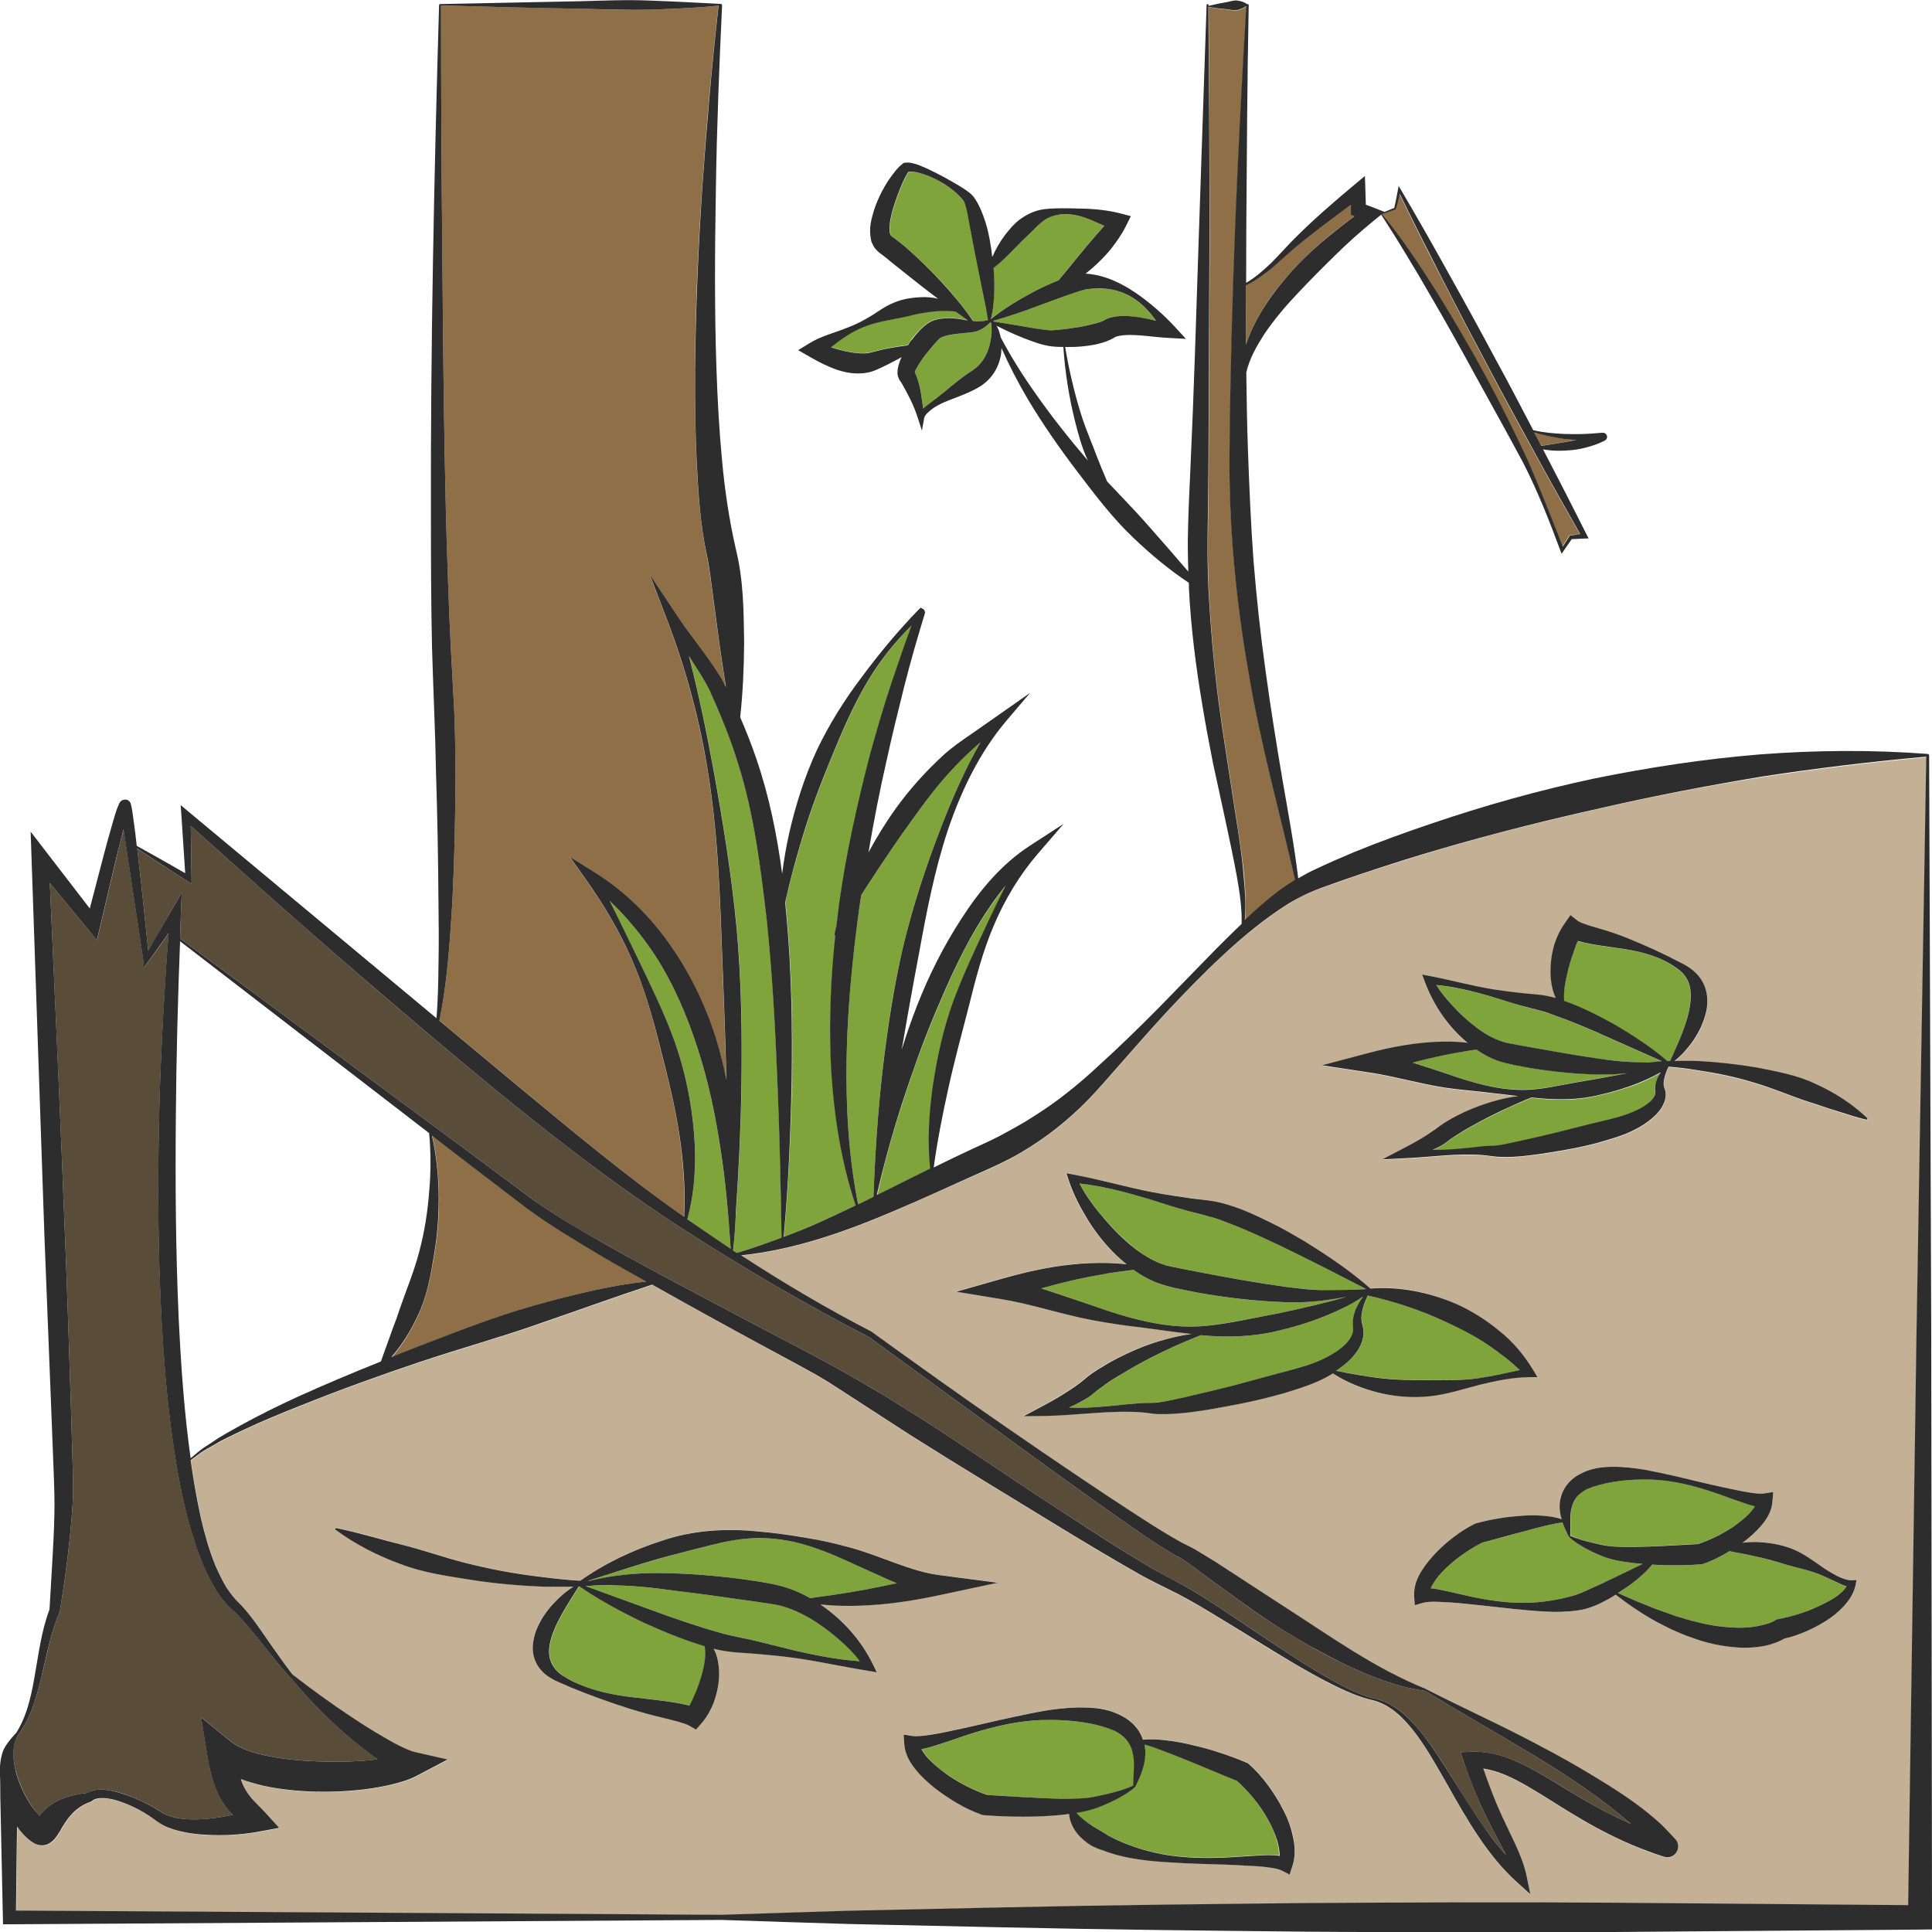<?xml version="1.0" encoding="utf-8"?>
<!-- Generator: Adobe Illustrator 24.1.2, SVG Export Plug-In . SVG Version: 6.00 Build 0)  -->
<svg version="1.1" id="Layer_1" xmlns="http://www.w3.org/2000/svg" xmlns:xlink="http://www.w3.org/1999/xlink" x="0px" y="0px"
	 viewBox="0 0 128 128" style="enable-background:new 0 0 128 128;" xml:space="preserve">
<style type="text/css">
	.st0{fill:#7FA43C;}
	.st1{fill:#594C39;}
	.st2{fill:#8E6F47;}
	.st3{fill:#C4B095;}
	.st4{fill:#2D2D2D;}
</style>
<g>
	<path class="st0" d="M51.94,81.94c0.66-0.25,1.31-0.5,1.95-0.78c0.95-0.42,1.89-0.86,2.82-1.31c-1.06-3.13-1.52-6.46-1.66-9.77
		c-0.11-2.71,0.02-5.43,0.31-8.13l-0.06,0c0.03-0.21,0.08-0.4,0.13-0.58c0.05-0.47,0.1-0.95,0.17-1.42c0.46-3.35,1.2-6.65,2.04-9.91
		c0.45-1.63,0.9-3.25,1.45-4.84l0.82-2.39l0.43-1.19l0.07-0.18c-1.1,1.08-2.07,2.29-2.86,3.61c-0.98,1.63-1.73,3.37-2.44,5.11
		c-0.72,1.74-1.39,3.5-1.93,5.31c-0.43,1.42-0.83,2.85-1.14,4.31c0.04,0.35,0.07,0.69,0.1,1.04c0.32,3.57,0.38,7.14,0.34,10.71
		C52.4,75.01,52.25,78.48,51.94,81.94z"/>
	<path class="st0" d="M45.68,43.5c-0.01-0.02-0.02-0.03-0.03-0.05c0.66,2.53,1.18,5.09,1.65,7.66c0.62,3.43,1.18,6.88,1.51,10.36
		c0.32,3.48,0.37,6.97,0.32,10.46c-0.04,2.75-0.17,5.49-0.36,8.23c-0.04,0.9-0.1,1.8-0.19,2.69c0.09,0.06,0.17,0.11,0.26,0.16
		c1-0.31,1.98-0.65,2.95-1.01c-0.06-3.49-0.13-6.97-0.28-10.45c-0.14-3.54-0.34-7.08-0.7-10.59c-0.41-3.5-0.84-7.01-1.89-10.34
		c-0.52-1.66-1.18-3.3-1.89-4.9C46.66,45,46.15,44.24,45.68,43.5z"/>
	<path class="st0" d="M56.93,60.15c-0.46,3.29-0.78,6.6-0.84,9.93c-0.06,3.24,0.13,6.5,0.76,9.71c0.34-0.16,0.68-0.33,1.02-0.5
		c0.1-2.76,0.28-5.52,0.59-8.27c0.31-2.76,0.72-5.52,1.36-8.24c0.65-2.71,1.52-5.38,2.53-7.97c0.75-1.92,1.57-3.83,2.61-5.63
		c-0.62,0.54-1.22,1.08-1.75,1.67c-1.04,1.07-1.93,2.29-2.81,3.51c-0.88,1.22-1.73,2.47-2.56,3.74c-0.26,0.4-0.52,0.8-0.78,1.2
		C57.02,59.58,56.97,59.87,56.93,60.15z"/>
	<path class="st0" d="M45.61,80.83c0.92,0.65,1.85,1.28,2.8,1.9c-0.15-2.22-0.33-4.42-0.67-6.59c-0.34-2.26-0.81-4.5-1.51-6.65
		c-0.69-2.15-1.58-4.24-2.79-6.13c-0.87-1.34-1.89-2.57-3.05-3.68c0.62,1.22,1.21,2.46,1.81,3.69c0.88,1.85,1.79,3.69,2.5,5.64
		c0.69,1.95,1.11,3.99,1.28,6.06c0.16,1.91,0.06,3.87-0.44,5.71C45.57,80.8,45.59,80.82,45.61,80.83z"/>
	<path class="st0" d="M58.83,78.82c0.93-0.47,1.87-0.94,2.81-1.4c-0.18-1.82-0.08-3.66,0.18-5.47c0.28-1.89,0.69-3.77,1.34-5.57
		c0.66-1.8,1.49-3.52,2.29-5.25c0.39-0.82,0.78-1.64,1.19-2.45c-0.7,0.87-1.33,1.8-1.91,2.75c-1.08,1.81-1.94,3.75-2.76,5.7
		c-0.82,1.96-1.54,3.96-2.19,5.99c-0.64,1.98-1.21,3.99-1.65,6.04C58.35,79.05,58.59,78.94,58.83,78.82z"/>
	<path class="st1" d="M11.33,60.37l0.71-1.22l-0.06,1.43c-0.02,0.53-0.03,1.06-0.05,1.6l18.66,13.79l4.73,3.52
		c1.57,1.12,3.28,2.09,4.99,3.06c3.42,1.92,6.91,3.73,10.39,5.57c1.74,0.92,3.47,1.82,5.23,2.79c0.86,0.49,1.72,0.98,2.56,1.49
		L61,93.96c3.31,2.13,6.54,4.37,9.84,6.5c1.65,1.07,3.3,2.14,4.97,3.14c0.84,0.52,1.68,0.93,2.58,1.42c0.87,0.49,1.7,1.02,2.52,1.56
		c1.65,1.08,3.26,2.21,4.91,3.27c0.83,0.53,1.66,1.05,2.52,1.52c0.82,0.45,1.66,0.87,2.56,1.13c0,0,0,0,0.01,0
		c1.35,0.23,2.4,1.22,3.22,2.24c0.83,1.03,1.53,2.16,2.22,3.27c0.7,1.11,1.38,2.22,2.14,3.27c0.41,0.56,0.83,1.11,1.29,1.62
		c-0.35-0.71-0.76-1.41-1.12-2.15c-0.65-1.28-1.19-2.63-1.67-3.98l-0.23-0.68l0.73-0.03c1.59-0.06,3.04,0.6,4.28,1.29
		c1.26,0.71,2.43,1.47,3.63,2.15c0.87,0.49,1.75,0.94,2.66,1.34c-1.95-1.69-4.15-3.16-6.4-4.52c-2.4-1.45-4.84-2.84-7.25-4.3
		c-1.84-0.24-3.58-0.94-5.24-1.72c-0.83-0.4-1.65-0.83-2.46-1.28c-0.79-0.47-1.59-0.93-2.36-1.44c-1.55-0.99-3-2.11-4.48-3.17
		l-1.09-0.81c-0.18-0.13-0.37-0.26-0.52-0.35c-0.07-0.04-0.21-0.11-0.31-0.16l-0.31-0.18c-0.81-0.48-1.56-1-2.32-1.51
		c-3.01-2.08-5.96-4.23-8.91-6.38l-8.84-6.44c-4.24-2.18-8.34-4.59-12.35-7.17c-4.01-2.59-7.81-5.5-11.51-8.49
		c-3.69-3-7.32-6.09-10.91-9.2c-3.43-2.96-6.79-5.98-10.16-9l0.05,3.47l0,0.36l-0.3-0.19c-1.11-0.7-2.21-1.42-3.3-2.13
		c0.27,2.25,0.5,4.5,0.73,6.76C10.32,62.11,10.83,61.24,11.33,60.37z"/>
	<path class="st2" d="M35.4,86.49c1.35-0.38,2.72-0.74,4.09-1.03c1.1-0.23,2.21-0.44,3.34-0.55c-0.98-0.55-1.96-1.1-2.92-1.66
		c-1.7-1.01-3.39-2.01-5-3.2l-4.68-3.58l-1.59-1.23c0.27,1.2,0.39,2.42,0.44,3.65c0.03,1.41-0.06,2.83-0.3,4.23
		c-0.24,1.4-0.48,2.83-1.12,4.12c-0.44,0.96-1.01,1.87-1.69,2.68c0.5-0.2,1-0.41,1.51-0.6C30.08,88.31,32.69,87.25,35.4,86.49z"/>
	<path class="st2" d="M82.49,60.97c0.7-0.66,1.42-1.3,2.2-1.9c0.35-0.27,0.74-0.52,1.13-0.76c-1.05-4.54-2.3-9.05-3.07-13.67
		c-0.86-4.87-1.34-9.84-1.27-14.78c0.1-9.84,0.52-19.64,1.11-29.44c-0.19,0.14-0.38,0.21-0.58,0.26c-0.22,0.06-0.44-0.02-0.66-0.04
		c-0.42-0.04-0.85-0.09-1.27-0.16c0.03,5.1,0.07,10.21,0.07,15.31l-0.07,15.46c-0.01,2.59-0.12,5.13,0,7.68
		c0.13,2.55,0.34,5.09,0.68,7.63c0.17,1.27,0.36,2.54,0.56,3.81l0.59,3.82c0.19,1.27,0.4,2.55,0.52,3.84
		C82.5,58.99,82.59,59.98,82.49,60.97z"/>
	<path class="st2" d="M45.32,80.62c0.08-1.84-0.06-3.65-0.32-5.44c-0.3-1.98-0.79-3.92-1.29-5.87c-0.49-1.95-1.04-3.92-1.87-5.77
		c-0.81-1.86-1.86-3.62-3.03-5.27l-1.06-1.5l1.59,0.99c2.02,1.25,3.76,2.96,5.11,4.93c1.37,1.96,2.39,4.14,3.07,6.41
		c0.24,0.8,0.43,1.62,0.6,2.44c-0.09-3.34-0.22-6.67-0.35-10c-0.13-3.46-0.31-6.94-0.87-10.36c-0.55-3.43-1.45-6.8-2.68-10.03
		l-1.18-3.09l1.85,2.78c0.48,0.71,1.03,1.43,1.55,2.14c0.53,0.73,1.05,1.43,1.52,2.28c0.05,0.09,0.09,0.18,0.13,0.27
		c-0.16-0.97-0.3-1.94-0.44-2.91l-0.4-2.98c-0.14-0.99-0.24-1.94-0.43-2.87c-0.44-2.06-0.56-4.11-0.67-6.15
		c-0.09-2.04-0.12-4.07-0.11-6.1c0.03-4.05,0.2-8.1,0.48-12.13c0.28-4.02,0.62-8.02,1.08-12.02c-1.51,0.17-3.01,0.22-4.52,0.27
		C41.55,0.69,40,0.62,38.46,0.58c-3.08-0.06-6.16-0.13-9.24-0.22c0,5.65,0.03,11.3,0.09,16.95c0.04,5.66,0.1,11.32,0.24,16.98
		c0.07,2.83,0.17,5.65,0.31,8.47L30.09,47c0.06,1.42,0.07,2.84,0.09,4.26c-0.01,2.84-0.07,5.67-0.21,8.51
		c-0.17,2.62-0.32,5.26-0.86,7.84l5.32,4.43C38,75,41.53,77.97,45.32,80.62z"/>
	<path class="st0" d="M64.48,21.28c0.28,0.06,0.61,0.02,1-0.06c-0.16-1.06-0.4-2.1-0.61-3.14c-0.21-1.05-0.42-2.1-0.61-3.13
		c-0.09-0.5-0.17-1.07-0.32-1.46c-0.05-0.18-0.25-0.38-0.42-0.56c-0.18-0.19-0.4-0.34-0.61-0.51c-0.44-0.31-0.91-0.56-1.4-0.76
		c-0.25-0.09-0.5-0.18-0.75-0.23c-0.19-0.05-0.42-0.06-0.55-0.04c-0.1,0.14-0.23,0.38-0.33,0.59c-0.11,0.24-0.21,0.49-0.31,0.74
		c-0.19,0.5-0.37,1.01-0.49,1.51c-0.12,0.49-0.17,1.03-0.08,1.31c0,0.04,0.03,0.04,0.04,0.06c0.01,0.02,0.02,0.04,0.03,0.03
		c0,0,0.01,0,0.01,0.01c-0.01,0,0,0.01,0.04,0.04l0.19,0.14c0.24,0.18,0.47,0.36,0.69,0.54c0.86,0.76,1.67,1.54,2.44,2.37
		C63.15,19.53,63.87,20.35,64.48,21.28z"/>
	<path class="st2" d="M98.37,24.85c1.01,1.86,1.95,3.76,2.84,5.68c0.81,1.88,1.55,3.78,2.3,5.67l0.43-0.67l0.03-0.05l0.06-0.01
		l0.63-0.1c-1.03-1.81-2.05-3.63-3.05-5.46c-1.04-1.9-2.09-3.8-3.09-5.72c-1.02-1.91-2.03-3.83-3.01-5.76
		c-0.96-1.85-1.89-3.72-2.8-5.6c-0.07,0.28-0.13,0.57-0.21,0.85c-0.01,0.05-0.03,0.09-0.05,0.14l-0.01,0.03l-0.01,0.01
		c-0.01,0.01-0.03,0.03-0.05,0.03c-0.02,0-0.01,0-0.01,0c0.01,0-0.01,0-0.02,0.01l-0.07,0.02l-0.27,0.09
		c-0.15,0.05-0.32,0.12-0.45,0.15l-0.05,0.04c1.32,1.59,2.49,3.4,3.62,5.16C96.28,21.17,97.36,22.99,98.37,24.85z"/>
	<path class="st0" d="M106.19,29.19L106.19,29.19C106.18,29.19,106.18,29.19,106.19,29.19C106.22,29.19,106.18,29.19,106.19,29.19z"
		/>
	<path class="st2" d="M104.06,29.21l0.37-0.07c-0.28-0.02-0.55-0.04-0.83-0.07c-0.67-0.1-1.33-0.22-1.97-0.43
		c0.16,0.3,0.31,0.6,0.47,0.89C102.76,29.45,103.41,29.33,104.06,29.21z"/>
	<path class="st1" d="M2.21,119.81c0.13,0.18,0.27,0.35,0.42,0.49c0.06-0.08,0.13-0.17,0.2-0.24c0.38-0.44,0.91-0.76,1.43-0.94
		c0.52-0.19,1.04-0.27,1.54-0.34c0.55-0.31,1.09-0.22,1.56-0.15c0.51,0.1,0.99,0.26,1.45,0.45c0.46,0.19,0.91,0.41,1.35,0.65
		c0.22,0.12,0.44,0.26,0.64,0.39c0.18,0.1,0.37,0.19,0.58,0.24c0.85,0.24,1.81,0.2,2.73,0.1c0.44-0.05,0.89-0.13,1.32-0.22
		c-0.35-0.35-0.68-0.79-0.9-1.24c-0.47-0.94-0.66-1.89-0.81-2.82l-0.39-2.41l1.96,1.6c0.59,0.48,1.57,0.8,2.54,0.98
		c0.98,0.2,2.02,0.3,3.06,0.34c1.04,0.05,2.09,0.04,3.12-0.03c0.34-0.02,0.68-0.06,1.02-0.1c-0.12-0.08-0.24-0.17-0.36-0.25
		c-0.69-0.51-1.35-1.05-1.99-1.61c-1.18-1.05-2.28-2.17-3.28-3.39c-1.37-1.42-2.45-3.12-3.79-4.46c-0.18-0.16-0.43-0.38-0.62-0.6
		c-0.2-0.22-0.37-0.46-0.54-0.7c-0.33-0.49-0.59-1-0.83-1.52c-0.47-1.05-0.82-2.13-1.12-3.23c-0.59-2.19-0.94-4.42-1.22-6.66
		c-0.28-2.23-0.44-4.48-0.57-6.72c-0.24-4.49-0.27-8.97-0.16-13.46c0.04-2.24,0.15-4.48,0.27-6.72c0.1-1.81,0.21-3.62,0.36-5.42
		c-0.44,0.63-0.87,1.25-1.33,1.87l-0.31,0.42l-0.04-0.5l0-0.01l-1.31-8.65c-0.17,0.63-0.33,1.26-0.48,1.9l-1.06,4.5l-0.22,0.94
		L5.8,61.54L3.3,58.5c0.34,7.75,0.7,15.49,1,23.24c0.17,4.16,0.3,8.31,0.43,12.47l0.09,3.12c0.01,0.52,0.02,1.05,0.02,1.58
		c-0.01,0.54-0.05,1.06-0.09,1.59c-0.17,2.1-0.44,4.16-0.78,6.22l-0.01,0.06l-0.01,0.03c-0.6,1.36-0.85,2.9-1.23,4.4
		c-0.18,0.76-0.39,1.51-0.69,2.24c-0.21,0.52-0.48,1.02-0.82,1.47c-0.48,0.8-0.35,1.71-0.13,2.54
		C1.32,118.3,1.72,119.12,2.21,119.81z"/>
	<path class="st0" d="M70.07,18.59c0.02-0.01,0.03-0.01,0.05-0.02c0.14-0.17,0.28-0.33,0.42-0.5l1.02-1.25
		c0.34-0.42,0.68-0.83,1.03-1.22c0.19-0.21,0.38-0.43,0.56-0.64c-0.54-0.24-1.05-0.49-1.62-0.64c-0.41-0.1-0.83-0.16-1.25-0.12
		c-0.41,0.04-0.83,0.18-1.13,0.41c-0.31,0.23-0.58,0.52-0.86,0.79c-0.28,0.28-0.59,0.54-0.87,0.85c-0.51,0.49-1,1.03-1.61,1.51
		c0,0.07,0.01,0.13,0.02,0.2c0.03,0.55,0.05,1.1,0.02,1.65c-0.03,0.51-0.07,1.04-0.22,1.54c0.89-0.72,1.86-1.3,2.86-1.83
		C69.01,19.05,69.53,18.81,70.07,18.59z"/>
	<path class="st0" d="M69.42,21.87c0.21,0.02,0.42,0,0.67-0.02c0.48-0.04,0.96-0.12,1.44-0.19c0.47-0.09,0.95-0.19,1.33-0.32
		c0.09-0.03,0.18-0.07,0.24-0.1l0.23-0.12c0.09-0.04,0.18-0.06,0.26-0.09c0.34-0.09,0.65-0.1,0.94-0.1c0.74,0.04,1.4,0.16,2.05,0.32
		c-0.42-0.59-0.92-1.14-1.54-1.52c-0.47-0.3-0.99-0.49-1.53-0.57c-0.53-0.07-1.09-0.05-1.58,0.01c-0.39,0.07-0.95,0.29-1.46,0.47
		l-1.58,0.58c-1.02,0.37-2.04,0.74-3.11,1.04c0.02,0.01,0.03,0.03,0.05,0.04c0.97,0.15,1.93,0.32,2.86,0.48
		C68.94,21.81,69.19,21.85,69.42,21.87z"/>
	<path class="st0" d="M61.5,21.38c0.3-0.2,0.61-0.26,0.87-0.29c0.26-0.03,0.51-0.04,0.74-0.02c0.35,0.02,0.68,0.08,1,0.14
		c-0.27-0.2-0.54-0.39-0.81-0.59c-0.77-0.1-1.47-0.03-2.18,0.1c-0.39,0.06-0.78,0.17-1.18,0.26c-0.4,0.09-0.8,0.17-1.22,0.24
		c-0.85,0.16-1.68,0.43-2.42,0.88c-0.44,0.26-0.86,0.57-1.25,0.89c0.81,0.26,1.6,0.44,2.28,0.4c0.2,0,0.51-0.1,0.8-0.17
		c0.29-0.06,0.59-0.13,0.88-0.19c0.37-0.07,0.75-0.13,1.13-0.17c0.09-0.15,0.19-0.3,0.29-0.44C60.74,22.06,61,21.72,61.5,21.38z"/>
	<path class="st0" d="M65.65,21.39c-0.02-0.01-0.03-0.04-0.03-0.06c-0.25,0.31-0.67,0.61-1.2,0.68c-0.47,0.06-0.88,0.08-1.28,0.14
		c-0.39,0.05-0.79,0.16-0.89,0.28c-0.2,0.18-0.49,0.52-0.73,0.82c-0.24,0.31-0.5,0.63-0.69,0.96c-0.09,0.16-0.18,0.33-0.21,0.43
		c-0.01,0.02-0.01,0.03-0.01,0.04l0.02,0.03l0.08,0.18c0.29,0.74,0.35,1.46,0.45,2.18c0.17-0.15,0.34-0.27,0.51-0.41
		c0.3-0.23,0.6-0.45,0.89-0.69c0.58-0.48,1.14-0.97,1.75-1.35c0.52-0.31,0.9-0.77,1.13-1.37c0.11-0.3,0.19-0.63,0.23-0.96
		C65.72,22,65.7,21.65,65.65,21.39C65.66,21.4,65.66,21.4,65.65,21.39z"/>
	<path class="st0" d="M60.55,24.58l0.03,0.05l0.02,0.03c0-0.01-0.01-0.02-0.02-0.04C60.57,24.61,60.55,24.58,60.55,24.58z"/>
	<path class="st2" d="M82.55,22.83c0.13-0.4,0.28-0.79,0.46-1.16c0.53-1.12,1.24-2.12,2.01-3.06c0.77-0.94,1.64-1.78,2.55-2.58
		c0.7-0.59,1.42-1.16,2.16-1.71l-0.23-0.1l0-0.31l0-0.35c-1.1,0.8-2.18,1.63-3.24,2.47c-0.66,0.52-1.26,1.09-1.9,1.65
		c-0.56,0.46-1.14,0.92-1.82,1.23C82.54,20.22,82.55,21.53,82.55,22.83z"/>
	<path class="st0" d="M97.96,91.31c0.92-0.12,1.82-0.34,2.74-0.54c-0.65-0.61-1.36-1.14-2.08-1.65c-0.87-0.59-1.81-1.07-2.76-1.51
		c-1.65-0.78-3.38-1.36-5.23-1.78c-0.17,0.36-0.31,0.73-0.38,1.09c-0.05,0.24-0.06,0.48-0.02,0.69l0.09,0.37
		c0.03,0.16,0.04,0.33,0.02,0.49c-0.08,0.66-0.47,1.19-0.87,1.6c-0.29,0.29-0.61,0.53-0.94,0.75c0.98,0.18,1.93,0.37,2.89,0.47
		c1.08,0.13,2.15,0.14,3.24,0.14C95.73,91.44,96.85,91.46,97.96,91.31z"/>
	<path class="st0" d="M120.48,104.28c-0.72-0.27-1.46-0.43-2.15-0.62c-0.7-0.2-1.39-0.41-2.11-0.56c-0.53-0.13-1.08-0.22-1.64-0.33
		c-0.53,0.33-1.1,0.61-1.71,0.83l-0.08,0.03l-0.1,0.01c-0.76,0.06-1.51,0.07-2.26,0.06c-0.32,0-0.65-0.02-0.97-0.04
		c-0.12,0.15-0.25,0.28-0.37,0.41c-0.25,0.25-0.52,0.48-0.79,0.7c-0.36,0.28-0.73,0.53-1.11,0.77c0.4,0.17,0.79,0.34,1.18,0.52
		l1.34,0.54l1.35,0.48c0.46,0.12,0.9,0.29,1.36,0.38c0.91,0.24,1.83,0.36,2.73,0.38c0.45,0.01,0.89-0.03,1.31-0.11
		c0.21-0.05,0.42-0.09,0.61-0.15c0.1-0.03,0.19-0.07,0.28-0.1c0.08-0.03,0.19-0.09,0.2-0.1l0.15-0.09l0.12-0.02
		c0.43-0.09,0.87-0.18,1.31-0.33c0.44-0.13,0.86-0.31,1.28-0.49c0.41-0.2,0.82-0.39,1.2-0.64c0.29-0.19,0.56-0.43,0.73-0.7
		c-0.3-0.09-0.55-0.23-0.81-0.35C121.19,104.58,120.84,104.41,120.48,104.28z"/>
	<path class="st0" d="M106.12,102.34c0.69,0.16,1.38,0.15,2.12,0.14c1.42-0.02,2.86-0.13,4.28-0.19c0.8-0.28,1.62-0.67,2.34-1.16
		c0.37-0.25,0.72-0.53,1.02-0.84c0.16-0.16,0.29-0.33,0.4-0.5c-0.15-0.04-0.29-0.08-0.43-0.12c-0.34-0.1-0.67-0.22-0.99-0.34
		c-0.65-0.23-1.29-0.48-1.94-0.67c-1.3-0.4-2.65-0.67-4-0.65c-1.33,0-2.71,0.2-3.75,0.63c-0.25,0.12-0.46,0.27-0.64,0.46
		c-0.16,0.19-0.3,0.42-0.37,0.7c-0.17,0.55-0.08,1.25-0.11,1.93C104.66,102.01,105.41,102.2,106.12,102.34z"/>
	<path class="st0" d="M43.64,104.22c1.79,0.01,3.56,0.15,5.32,0.37c0.89,0.13,1.74,0.24,2.65,0.45c0.74,0.18,1.43,0.48,2.08,0.84
		c0.5-0.07,1.01-0.13,1.51-0.21c0.76-0.11,1.52-0.24,2.27-0.38c0.65-0.13,1.3-0.26,1.96-0.4c-0.17-0.07-0.34-0.14-0.51-0.21
		c-0.97-0.42-1.9-0.85-2.83-1.28c-0.93-0.43-1.89-0.81-2.88-1.09c-0.99-0.28-2.02-0.42-3.04-0.41c-1.02,0.01-2.03,0.21-3.02,0.46
		c-0.99,0.24-1.97,0.5-2.95,0.76c-1.74,0.48-3.47,1.05-5.22,1.62c0.03,0,0.05,0,0.08,0C40.54,104.38,42.1,104.21,43.64,104.22z"/>
	<path class="st0" d="M103.34,71.9c0.82-0.16,1.63-0.3,2.44-0.43c0.68-0.12,1.36-0.25,2.04-0.38c-0.61,0.07-1.23,0.11-1.83,0.09
		c-1.54-0.02-3.06-0.18-4.57-0.42l-1.13-0.21c-0.19-0.04-0.37-0.08-0.56-0.13c-0.21-0.06-0.42-0.11-0.62-0.19
		c-0.48-0.19-0.92-0.43-1.32-0.71c-0.4,0.07-0.8,0.13-1.2,0.2c-0.62,0.11-1.24,0.24-1.85,0.38c-0.39,0.09-0.77,0.19-1.16,0.29
		c0.8,0.25,1.58,0.5,2.36,0.77c1.58,0.56,3.23,1.04,4.91,1.03C101.7,72.2,102.53,72.06,103.34,71.9z"/>
	<path class="st0" d="M108.83,103.61c-0.22-0.02-0.43-0.03-0.65-0.06c-0.74-0.09-1.55-0.23-2.27-0.55c-0.35-0.15-0.7-0.32-1.03-0.51
		c-0.34-0.2-0.64-0.37-0.95-0.69c-0.15-0.3-0.3-0.61-0.41-0.93c-0.43,0.05-0.85,0.15-1.27,0.25c-0.46,0.11-0.92,0.23-1.37,0.36
		c-0.89,0.24-1.78,0.51-2.67,0.72c-0.77,0.39-1.53,0.9-2.19,1.49c-0.34,0.3-0.64,0.63-0.9,0.97c-0.14,0.19-0.25,0.38-0.33,0.57
		c0.15,0.02,0.3,0.04,0.45,0.06c0.35,0.06,0.69,0.14,1.03,0.22c0.67,0.16,1.34,0.31,2.01,0.43c1.34,0.24,2.72,0.34,4.06,0.16
		c0.67-0.08,1.32-0.22,1.95-0.4c0.56-0.17,1.15-0.49,1.76-0.75l1.82-0.87C108.18,103.92,108.51,103.77,108.83,103.61z"/>
	<path class="st0" d="M111.97,65.5c-0.08-0.49-0.36-1-0.87-1.33c-0.98-0.73-2.2-1.09-3.42-1.27l-1.84-0.27
		c-0.31-0.05-0.62-0.11-0.94-0.18c-0.13-0.03-0.25-0.06-0.38-0.1c-0.08,0.22-0.16,0.44-0.25,0.66c-0.14,0.4-0.26,0.8-0.38,1.22
		c-0.1,0.41-0.2,0.83-0.25,1.26c-0.03,0.28-0.05,0.55-0.02,0.83c1.22,0.43,2.34,1.01,3.44,1.62c1.19,0.71,2.35,1.46,3.4,2.37
		c0.06,0,0.12,0,0.18,0c0.5-1.12,1-2.19,1.24-3.25C111.99,66.5,112.05,65.99,111.97,65.5z"/>
	<path class="st0" d="M106,72.56c-1.48,0.38-3.03,0.35-4.55,0.18c-0.67,0.28-1.32,0.56-1.95,0.86c-0.68,0.33-1.36,0.67-2.01,1.04
		c-0.33,0.18-0.65,0.37-0.96,0.57l-0.45,0.3l-0.21,0.16c-0.09,0.07-0.18,0.13-0.27,0.19c-0.23,0.13-0.46,0.25-0.69,0.35
		c1.1,0.02,2.22-0.12,3.34-0.24c0.22-0.02,0.44-0.03,0.66-0.03c0.19-0.01,0.37-0.03,0.57-0.07c0.39-0.07,0.8-0.16,1.2-0.25
		c0.81-0.18,1.62-0.36,2.43-0.56c0.81-0.21,1.61-0.41,2.42-0.61c0.8-0.19,1.63-0.37,2.33-0.63c0.36-0.14,0.72-0.3,1.03-0.49
		c0.31-0.19,0.59-0.43,0.71-0.68c0.03-0.06,0.05-0.13,0.06-0.19c0.01-0.03,0-0.07,0-0.1c0-0.03-0.01-0.13-0.02-0.19
		c-0.01-0.28,0.07-0.51,0.16-0.72c0.06-0.13,0.14-0.24,0.21-0.36c-0.5,0.29-1.02,0.52-1.55,0.74
		C107.67,72.12,106.85,72.37,106,72.56z"/>
	<path class="st0" d="M102.79,67.2c-0.32-0.11-0.63-0.21-0.94-0.29c-0.33-0.08-0.7-0.17-1.04-0.27c-0.69-0.2-1.37-0.41-2.05-0.62
		c-1.18-0.34-2.38-0.64-3.59-0.75c0.29,0.46,0.65,0.9,1.02,1.31c0.49,0.53,1.02,1.03,1.58,1.46c0.56,0.43,1.16,0.78,1.78,0.98
		c0.15,0.05,0.31,0.07,0.47,0.12l0.55,0.1l1.1,0.2c1.47,0.26,2.94,0.52,4.41,0.73c0.75,0.1,1.45,0.18,2.21,0.21
		c0.3,0.01,0.61,0.02,0.92,0.03c0.31-0.03,0.61-0.06,0.92-0.08l-3.49-1.55C105.36,68.2,104.07,67.65,102.79,67.2z"/>
	<path class="st3" d="M106.06,53.56c-3.56,0.79-7.1,1.68-10.6,2.7c-1.75,0.52-3.49,1.07-5.22,1.64c-0.86,0.29-1.72,0.59-2.58,0.9
		c-0.86,0.3-1.61,0.67-2.38,1.14c-1.51,0.96-2.92,2.12-4.26,3.37c-1.34,1.24-2.61,2.56-3.86,3.9c-1.24,1.35-2.44,2.74-3.66,4.12
		c-0.61,0.68-1.22,1.39-1.91,2.05c-0.68,0.66-1.41,1.27-2.17,1.83c-0.77,0.55-1.57,1.08-2.41,1.52c-0.84,0.45-1.71,0.84-2.54,1.19
		c-1.67,0.74-3.33,1.51-5.03,2.24c-3.28,1.41-6.75,2.66-10.34,3.03c2.8,1.82,5.68,3.53,8.65,5.06l0.01,0.01l0.01,0.01
		c2.97,2.12,5.93,4.26,8.93,6.33c3.01,2.07,6.02,4.13,9.08,6.1c0.77,0.49,1.54,0.98,2.31,1.41c0.2,0.12,0.36,0.19,0.58,0.3
		c0.26,0.12,0.45,0.23,0.65,0.35l1.18,0.72l4.58,2.98c3.05,1.96,5.98,4.09,9.37,5.45c0,0,0.01,0.01,0.01,0.01
		c2.5,1.28,5.06,2.43,7.55,3.76c1.25,0.66,2.49,1.35,3.7,2.09c1.21,0.74,2.42,1.51,3.54,2.42c0.28,0.23,0.55,0.47,0.82,0.71
		c0.27,0.25,0.51,0.53,0.76,0.79l0.09,0.1l0.05,0.05l0.02,0.02c0.02,0.02,0.04,0.05,0.06,0.08c0.04,0.06,0.07,0.12,0.1,0.19
		c0.05,0.15,0.05,0.33-0.02,0.5c-0.07,0.17-0.23,0.34-0.43,0.4c-0.19,0.07-0.39,0.03-0.47,0l-0.06-0.02l-0.51-0.17
		c-0.34-0.12-0.68-0.24-1.02-0.38c-1.34-0.53-2.63-1.19-3.86-1.91c-1.24-0.72-2.41-1.51-3.6-2.2c-0.94-0.54-1.92-1.01-2.91-1.16
		c0.36,1.07,0.76,2.12,1.24,3.15l0.91,1.92c0.31,0.65,0.58,1.35,0.73,2.09l0.24,1.17l-0.88-0.79c-1.01-0.91-1.84-1.98-2.58-3.07
		c-0.74-1.1-1.39-2.25-2.03-3.39c-0.65-1.14-1.28-2.28-2.05-3.32c-0.74-0.99-1.65-1.95-2.87-2.28c0,0-0.01,0-0.01,0
		c-0.97-0.22-1.88-0.64-2.76-1.08c-0.88-0.44-1.74-0.93-2.59-1.43c-1.7-1-3.36-2.06-5.04-3.08c-0.84-0.5-1.68-1.01-2.54-1.46
		c-0.84-0.44-1.78-0.86-2.63-1.35c-1.73-0.96-3.41-1.99-5.09-3.01c-3.36-2.06-6.72-4.09-10.05-6.19l-4.94-3.2
		c-0.41-0.27-0.82-0.51-1.24-0.76l-1.29-0.71L50.23,89c-2.35-1.27-4.68-2.56-7-3.87c-2.5,0.82-4.96,1.72-7.44,2.57
		c-2.63,0.93-5.33,1.67-7.98,2.56c-2.65,0.89-5.28,1.84-7.87,2.88c-1.3,0.51-2.59,1.05-3.85,1.64c-0.62,0.31-1.26,0.59-1.86,0.95
		c-0.3,0.18-0.62,0.33-0.9,0.53l-0.68,0.5c0.18,1.29,0.4,2.57,0.68,3.83c0.25,1.07,0.55,2.14,0.96,3.15
		c0.21,0.5,0.44,0.99,0.73,1.45c0.15,0.22,0.29,0.44,0.47,0.64c0.17,0.21,0.34,0.36,0.56,0.59c0.79,0.87,1.38,1.81,2.03,2.73
		c0.43,0.61,0.86,1.22,1.32,1.81c1.3,1.01,2.62,1.97,3.98,2.86c0.69,0.46,1.38,0.9,2.09,1.3c0.35,0.2,0.7,0.4,1.06,0.58
		c0.34,0.17,0.73,0.34,0.99,0.4l2.16,0.49l-2.01,1.06c-0.63,0.33-1.19,0.47-1.76,0.61c-0.57,0.13-1.13,0.23-1.69,0.3
		c-1.13,0.14-2.25,0.19-3.39,0.16c-1.13-0.04-2.27-0.16-3.41-0.4c-0.47-0.12-0.96-0.25-1.44-0.43c0.04,0.12,0.08,0.24,0.13,0.36
		c0.15,0.33,0.32,0.62,0.57,0.9c0.24,0.28,0.57,0.57,0.9,0.94l0.94,1.03l-1.3,0.24c-1.01,0.19-2.02,0.25-3.04,0.24
		c-1.01-0.03-2.04-0.12-3.04-0.51c-0.25-0.1-0.49-0.24-0.72-0.4c-0.2-0.15-0.38-0.28-0.58-0.41c-0.39-0.26-0.81-0.48-1.25-0.67
		c-0.43-0.19-0.88-0.35-1.33-0.42c-0.43-0.08-0.93-0.06-1.15,0.15l-0.03,0.03l-0.1,0.04c-0.43,0.15-0.82,0.41-1.12,0.71
		c-0.31,0.3-0.51,0.63-0.72,0.96c-0.1,0.18-0.2,0.33-0.34,0.56c-0.04,0.06-0.08,0.12-0.16,0.21c-0.08,0.08-0.14,0.21-0.48,0.36
		c-0.18,0.08-0.45,0.09-0.64,0.03c-0.24-0.08-0.19-0.09-0.25-0.11c-0.08-0.05-0.16-0.09-0.22-0.14c-0.4-0.29-0.68-0.62-0.9-0.96
		c0,0-0.07,4.7-0.07,5.57l46.75,0.28c2.81-0.1,5.63-0.18,8.44-0.27l10.14-0.22c6.76-0.15,13.51-0.22,20.27-0.29
		c6.76-0.04,13.51-0.08,20.27-0.02l19.49,0.16l0.55-37.69l0.65-38.38c-3.64,0.34-7.24,0.76-10.82,1.31
		C113.19,52.06,109.61,52.74,106.06,53.56z M57.54,110.69c-1.69-0.27-3.32-0.64-4.98-0.87c-0.83-0.11-1.67-0.19-2.5-0.26l-1.24-0.09
		c-0.44-0.03-0.88-0.11-1.3-0.19c-0.08-0.02-0.16-0.05-0.24-0.06c0.1,0.19,0.18,0.38,0.23,0.58c0.13,0.5,0.15,1.02,0.11,1.53
		c-0.04,0.51-0.16,1-0.34,1.48c-0.19,0.48-0.44,0.93-0.8,1.35l-0.37,0.42l-0.43-0.25c-0.19-0.11-0.53-0.21-0.84-0.3l-1-0.25
		c-0.68-0.16-1.37-0.35-2.05-0.56c-1.36-0.44-2.7-0.91-4.01-1.45c-0.63-0.29-1.38-0.5-1.96-1.16c-0.28-0.32-0.47-0.75-0.51-1.19
		c-0.06-0.43,0.02-0.86,0.15-1.23c0.26-0.76,0.69-1.38,1.18-1.93c0.4-0.44,0.85-0.83,1.35-1.15c-0.66,0.02-1.31,0.02-1.97,0
		c-1.6-0.06-3.21-0.2-4.8-0.45c-1.59-0.25-3.2-0.47-4.71-1.06c-1.52-0.55-2.97-1.3-4.28-2.26c-0.03-0.02-0.04-0.06-0.01-0.09
		c0.02-0.02,0.04-0.03,0.07-0.02c1.6,0.32,3.09,0.79,4.61,1.17c1.51,0.4,2.99,0.92,4.52,1.28c1.53,0.37,3.08,0.63,4.65,0.81
		c0.79,0.1,1.58,0.18,2.37,0.23c1.65-1.18,3.51-2.04,5.44-2.66c2.01-0.69,4.2-0.82,6.31-0.61c1.05,0.09,2.09,0.23,3.13,0.41
		c1.04,0.17,2.07,0.4,3.09,0.68c2.03,0.57,3.94,1.56,5.8,1.8l3.89,0.51l-3.84,0.82c-1.51,0.32-3.08,0.58-4.66,0.67
		c-0.79,0.05-1.58,0.06-2.37,0.02c-0.29-0.01-0.58-0.04-0.87-0.07c1.48,1.02,2.68,2.34,3.48,3.97l0.25,0.51L57.54,110.69z
		 M85.63,123.64l-0.18,0.55l-0.47-0.25c-0.18-0.1-0.49-0.17-0.79-0.21c-0.31-0.05-0.62-0.07-0.94-0.1l-1.94-0.1
		c-1.3-0.04-2.61-0.07-3.92-0.16c-1.31-0.09-2.64-0.22-3.94-0.65c-0.31-0.13-0.65-0.21-0.97-0.37c-0.32-0.16-0.6-0.38-0.87-0.63
		c-0.41-0.4-0.73-0.97-0.77-1.55c-0.16,0.02-0.33,0.04-0.49,0.06c-0.86,0.09-1.72,0.12-2.58,0.12c-0.86,0-1.71-0.02-2.57-0.1
		l-0.09-0.01l-0.08-0.03c-1.12-0.41-2.11-1.01-3.03-1.71c-0.46-0.36-0.9-0.75-1.28-1.22c-0.37-0.47-0.74-1.03-0.8-1.76l-0.04-0.61
		l0.57,0.09c0.27,0.04,0.66,0.01,1.03-0.05c0.37-0.05,0.76-0.12,1.14-0.2c0.76-0.16,1.53-0.32,2.29-0.5
		c1.53-0.35,3.06-0.71,4.63-0.97c0.79-0.11,1.6-0.19,2.41-0.16c0.81,0.01,1.68,0.15,2.47,0.6c0.4,0.22,0.77,0.54,1.03,0.94
		c0.12,0.19,0.21,0.39,0.28,0.59c0.48-0.04,0.97-0.02,1.45,0.03c0.63,0.07,1.24,0.18,1.85,0.33c0.61,0.15,1.21,0.31,1.79,0.5
		c0.59,0.19,1.17,0.4,1.75,0.65l0.1,0.04l0.08,0.07c0.49,0.42,0.9,0.9,1.27,1.4c0.37,0.5,0.7,1.03,0.98,1.58
		c0.28,0.56,0.53,1.14,0.67,1.77C85.81,122.25,85.86,122.95,85.63,123.64z M88.27,90.98c-0.06,0.04-0.11,0.08-0.17,0.11
		c-1,0.58-2.04,0.87-3.05,1.2c-1.03,0.29-2.06,0.54-3.1,0.74c-1.04,0.21-2.09,0.4-3.15,0.53c-0.53,0.06-1.07,0.11-1.61,0.12
		c-0.28,0-0.55,0-0.85-0.03c-0.27-0.04-0.5-0.07-0.76-0.09c-2.08-0.15-4.17,0.2-6.34,0.24l-1.46,0.02l1.35-0.72
		c0.83-0.44,1.67-0.95,2.37-1.47c0.09-0.07,0.17-0.13,0.25-0.2l0.3-0.25c0.2-0.16,0.41-0.31,0.63-0.44c0.42-0.27,0.86-0.52,1.3-0.75
		c0.88-0.45,1.8-0.84,2.74-1.13c0.71-0.22,1.44-0.39,2.18-0.49c-0.08-0.01-0.16-0.02-0.25-0.03c-1.06-0.12-2.09-0.28-3.14-0.41
		c-1.05-0.13-2.1-0.29-3.14-0.47c-2.08-0.39-4.09-1.08-6.06-1.4l-2.98-0.49l2.91-0.83c1.51-0.43,3.11-0.8,4.72-0.97
		c0.81-0.09,1.62-0.12,2.43-0.1c0.41,0.01,0.82,0.04,1.22,0.08c-0.25-0.2-0.48-0.41-0.71-0.62c-0.72-0.7-1.33-1.48-1.85-2.31
		c-0.51-0.84-0.97-1.7-1.28-2.65l-0.15-0.45l0.44,0.08c1.78,0.33,3.48,0.84,5.23,1.17c0.87,0.16,1.75,0.3,2.62,0.42
		c0.44,0.07,0.85,0.09,1.32,0.16c0.48,0.08,0.92,0.2,1.36,0.34c0.88,0.29,1.7,0.67,2.5,1.07c0.81,0.39,1.58,0.85,2.36,1.3
		c1.51,0.93,2.98,1.92,4.31,3.1c1.91-0.16,3.87,0.23,5.65,1c1.05,0.47,2.02,1.09,2.9,1.81c0.9,0.71,1.64,1.61,2.23,2.58l0.29,0.48
		l-0.51,0c-1.1,0-2.21,0.22-3.3,0.5c-1.09,0.28-2.19,0.65-3.35,0.77c-1.15,0.12-2.34,0.02-3.46-0.26
		C90.18,91.98,89.17,91.56,88.27,90.98z M122.94,105c-0.11,0.57-0.44,1.03-0.79,1.42c-0.36,0.39-0.77,0.72-1.21,0.99
		c-0.44,0.28-0.9,0.5-1.37,0.71c-0.43,0.18-0.88,0.34-1.35,0.44c-0.27,0.16-0.47,0.23-0.71,0.32c-0.27,0.09-0.54,0.15-0.8,0.2
		c-0.54,0.07-1.07,0.1-1.59,0.07c-1.04-0.07-2.05-0.29-3-0.64c-0.48-0.16-0.93-0.37-1.39-0.56c-0.44-0.23-0.89-0.44-1.32-0.69
		c-0.83-0.48-1.61-1.03-2.37-1.61c-0.16,0.1-0.32,0.2-0.49,0.3c-0.61,0.34-1.27,0.65-2.06,0.75c-0.71,0.11-1.43,0.11-2.13,0.07
		c-1.4-0.08-2.77-0.25-4.14-0.4c-0.68-0.08-1.37-0.15-2.05-0.2c-0.34-0.03-0.68-0.05-1.01-0.05c-0.32-0.01-0.67,0.01-0.88,0.07
		l-0.55,0.16l-0.04-0.62c-0.04-0.67,0.22-1.21,0.5-1.67c0.28-0.46,0.63-0.86,0.99-1.23c0.36-0.37,0.75-0.71,1.16-1.02
		c0.41-0.31,0.84-0.6,1.32-0.83l0.05-0.03l0.07-0.02c0.48-0.14,0.96-0.24,1.45-0.32c0.48-0.09,0.98-0.14,1.47-0.18
		c0.49-0.04,1-0.04,1.5-0.01c0.42,0.03,0.85,0.1,1.26,0.23c-0.08-0.3-0.14-0.61-0.13-0.95c0.02-0.4,0.13-0.82,0.38-1.18
		c0.24-0.36,0.57-0.64,0.93-0.84c0.71-0.4,1.48-0.51,2.2-0.5c0.72-0.01,1.43,0.07,2.12,0.19c1.38,0.26,2.72,0.59,4.06,0.91
		c0.67,0.16,1.34,0.3,2.01,0.44c0.33,0.07,0.67,0.13,0.99,0.18c0.32,0.05,0.66,0.08,0.89,0.04l0.57-0.09l-0.05,0.62
		c-0.05,0.67-0.39,1.16-0.72,1.58c-0.34,0.42-0.74,0.76-1.14,1.07c-0.04,0.03-0.09,0.06-0.13,0.09c0.3-0.03,0.59-0.05,0.89-0.05
		c0.8,0.03,1.61,0.15,2.36,0.44c0.75,0.29,1.4,0.78,2.04,1.22c0.32,0.22,0.64,0.42,0.98,0.59c0.33,0.16,0.69,0.3,1.01,0.29
		l0.29-0.02L122.94,105z M123.71,74.1c0.03,0.02,0.03,0.07,0,0.09c-0.02,0.02-0.04,0.02-0.06,0.02l0,0
		c-0.68-0.14-1.29-0.38-1.92-0.57c-0.63-0.19-1.24-0.42-1.86-0.6c-1.23-0.4-2.41-0.93-3.67-1.29c-1.25-0.37-2.53-0.64-3.82-0.83
		c-0.6-0.1-1.2-0.17-1.81-0.22c-0.01,0-0.01,0.01-0.02,0.01c-0.13,0.28-0.24,0.56-0.29,0.84c-0.04,0.19-0.03,0.37,0,0.51l0.04,0.12
		c0.02,0.07,0.04,0.14,0.05,0.21c0.02,0.14,0.02,0.29-0.01,0.43c-0.13,0.56-0.48,0.95-0.83,1.26c-0.36,0.31-0.74,0.56-1.15,0.77
		c-0.84,0.43-1.65,0.64-2.48,0.89c-0.83,0.21-1.66,0.39-2.5,0.53c-0.84,0.14-1.68,0.28-2.53,0.36c-0.43,0.04-0.86,0.06-1.3,0.05
		c-0.22,0-0.45-0.02-0.69-0.05c-0.19-0.03-0.4-0.06-0.6-0.07c-1.66-0.14-3.33,0.12-5.07,0.2l-1.59,0.08l1.49-0.78
		c0.66-0.35,1.33-0.74,1.9-1.13c0.07-0.05,0.14-0.1,0.2-0.14l0.25-0.19c0.17-0.13,0.34-0.23,0.52-0.33c0.35-0.2,0.7-0.39,1.06-0.56
		c0.72-0.33,1.47-0.6,2.24-0.8c0.44-0.11,0.88-0.2,1.33-0.26c-0.76-0.09-1.52-0.2-2.28-0.27c-0.85-0.09-1.71-0.17-2.56-0.29
		c-1.7-0.26-3.34-0.75-4.92-0.99l-3.23-0.49l3.17-0.84c1.23-0.32,2.53-0.59,3.84-0.68c0.65-0.05,1.31-0.06,1.97-0.03
		c0.22,0.01,0.45,0.04,0.67,0.06c-0.07-0.05-0.14-0.11-0.2-0.16c-1.21-1.07-2.08-2.39-2.64-3.88l-0.18-0.48l0.48,0.09
		c1.42,0.27,2.78,0.65,4.18,0.88c0.7,0.11,1.4,0.2,2.1,0.27l1.05,0.1c0.36,0.04,0.7,0.12,1.04,0.21c-0.09-0.19-0.16-0.39-0.21-0.58
		c-0.12-0.49-0.15-1-0.13-1.49c0.05-0.99,0.3-1.96,0.92-2.85l0.4-0.57l0.48,0.38c0.12,0.09,0.42,0.2,0.69,0.29l0.87,0.26
		c0.6,0.17,1.2,0.39,1.79,0.62c1.19,0.48,2.34,1,3.46,1.6c0.57,0.28,1.21,0.71,1.53,1.41c0.33,0.69,0.3,1.48,0.09,2.13
		c-0.19,0.66-0.51,1.26-0.89,1.78c-0.33,0.44-0.7,0.85-1.13,1.19c0.5-0.01,0.99-0.01,1.49,0c1.34,0.07,2.68,0.21,4,0.47
		c1.32,0.27,2.67,0.5,3.9,1.1C121.56,72.42,122.72,73.17,123.71,74.1z"/>
	<path class="st0" d="M55.63,108.65c-0.64-0.56-1.32-1.06-2.04-1.48c-0.72-0.41-1.48-0.73-2.26-0.87c-0.81-0.13-1.71-0.25-2.56-0.37
		c-1.73-0.25-3.46-0.49-5.19-0.69c-0.87-0.09-1.72-0.18-2.59-0.2c-0.4-0.01-0.8-0.02-1.2-0.03c-0.33,0.03-0.65,0.05-0.98,0.07
		l4.28,1.56c1.56,0.57,3.13,1.12,4.69,1.55c0.39,0.12,0.77,0.19,1.17,0.28c0.42,0.08,0.84,0.17,1.25,0.27l2.46,0.61
		c1.43,0.33,2.88,0.61,4.34,0.71C56.6,109.55,56.12,109.07,55.63,108.65z"/>
	<path class="st0" d="M75.1,118.3c0-0.77,0.13-1.56-0.05-2.21c-0.08-0.33-0.23-0.61-0.41-0.84c-0.2-0.22-0.45-0.41-0.74-0.56
		c-1.2-0.53-2.78-0.74-4.3-0.74c-1.54-0.02-3.09,0.28-4.58,0.71c-0.75,0.21-1.48,0.48-2.23,0.73c-0.37,0.12-0.75,0.25-1.14,0.36
		c-0.19,0.05-0.38,0.1-0.58,0.14c0.13,0.23,0.3,0.45,0.5,0.67c0.34,0.36,0.73,0.69,1.16,0.98c0.82,0.58,1.76,1.04,2.68,1.38
		c1.63,0.09,3.28,0.23,4.91,0.25c0.84,0.01,1.64,0.02,2.43-0.16C73.53,118.83,74.38,118.62,75.1,118.3z"/>
	<path class="st0" d="M83.93,120.43c-0.53-0.92-1.24-1.78-2.01-2.47c-1.07-0.42-2.15-0.9-3.23-1.33c-0.56-0.23-1.12-0.45-1.68-0.66
		c-0.4-0.15-0.79-0.29-1.2-0.41c0.03,0.14,0.05,0.27,0.05,0.41c0.04,0.91-0.31,1.65-0.66,2.38c-0.36,0.34-0.71,0.53-1.1,0.75
		c-0.38,0.21-0.78,0.39-1.18,0.55c-0.52,0.22-1.07,0.35-1.62,0.44c0.3,0.34,0.62,0.58,0.98,0.81c0.23,0.16,0.49,0.29,0.74,0.45
		c0.13,0.07,0.25,0.16,0.38,0.24c0.13,0.08,0.27,0.14,0.41,0.21c1.12,0.54,2.35,0.91,3.62,1.1c1.27,0.19,2.57,0.2,3.86,0.14
		l1.95-0.12c0.33-0.02,0.66-0.03,1-0.03c0.16,0.01,0.33,0.01,0.5,0.03c0-0.33-0.06-0.68-0.17-1.03
		C84.43,121.4,84.21,120.9,83.93,120.43z"/>
	<path class="st0" d="M42.72,107.53c-1.48-0.71-2.94-1.48-4.3-2.42c-0.02,0-0.04,0-0.06,0c-0.72,1.17-1.48,2.29-1.82,3.42
		c-0.16,0.58-0.22,1.1,0,1.61c0.11,0.26,0.3,0.51,0.55,0.72c0.12,0.11,0.26,0.2,0.42,0.28c0.15,0.08,0.29,0.18,0.45,0.25
		c1.24,0.62,2.62,0.91,4.01,1.06c0.69,0.09,1.39,0.14,2.09,0.25c0.35,0.05,0.7,0.1,1.06,0.17c0.19,0.04,0.38,0.08,0.58,0.13
		c0.12-0.22,0.23-0.46,0.33-0.7c0.17-0.38,0.31-0.78,0.44-1.19c0.12-0.41,0.22-0.82,0.26-1.24c0.03-0.27,0.03-0.54-0.01-0.82
		C45.31,108.66,44,108.11,42.72,107.53z"/>
	<path class="st0" d="M84.76,87c1.48-0.32,2.97-0.65,4.44-1.08c-0.41,0.08-0.82,0.15-1.23,0.2c-0.95,0.13-1.96,0.19-2.92,0.15
		c-1.94-0.06-3.85-0.3-5.75-0.64l-1.42-0.29c-0.45-0.1-1-0.23-1.48-0.46c-0.47-0.21-0.9-0.47-1.3-0.75
		c-0.56,0.07-1.12,0.14-1.67,0.23c-0.78,0.12-1.54,0.28-2.3,0.45c-0.72,0.17-1.44,0.35-2.15,0.55c0.22,0.07,0.43,0.14,0.65,0.21
		c1,0.32,1.98,0.65,2.97,1c1.95,0.69,3.99,1.28,6.07,1.32c1.03,0.02,2.06-0.13,3.07-0.32L84.76,87z"/>
	<path class="st0" d="M76.9,83.71c0.39,0.16,0.78,0.22,1.27,0.32l1.39,0.27c1.85,0.36,3.72,0.69,5.58,0.95
		c0.94,0.12,1.84,0.23,2.8,0.22c0.84,0,1.68-0.01,2.52-0.06c0.02,0,0.04-0.01,0.06-0.01c-1.5-0.78-3.01-1.55-4.51-2.29
		c-1.57-0.79-3.17-1.54-4.77-2.14c-0.4-0.15-0.8-0.29-1.19-0.39c-0.4-0.11-0.87-0.21-1.29-0.34c-0.87-0.23-1.72-0.51-2.57-0.78
		c-1.53-0.46-3.09-0.88-4.66-1.05c0.35,0.67,0.8,1.3,1.27,1.89c0.59,0.72,1.21,1.39,1.9,1.99C75.36,82.89,76.11,83.4,76.9,83.71z"/>
	<path class="st0" d="M89.61,88.35c0.03-0.09,0.04-0.19,0.05-0.29c0-0.06,0-0.09-0.01-0.16c-0.01-0.08-0.02-0.16-0.02-0.24
		c0-0.31,0.08-0.6,0.18-0.86c0.13-0.33,0.31-0.62,0.51-0.9c-0.72,0.49-1.5,0.85-2.29,1.2c-0.98,0.41-2,0.74-3.03,0.99
		c-1.76,0.48-3.62,0.54-5.43,0.37c-0.89,0.35-1.75,0.72-2.59,1.13c-0.86,0.42-1.7,0.86-2.5,1.35c-0.41,0.24-0.81,0.49-1.19,0.75
		l-0.55,0.4l-0.26,0.21c-0.11,0.09-0.22,0.17-0.32,0.25c-0.43,0.28-0.88,0.51-1.33,0.7c0.52,0.03,1.05,0.02,1.58-0.01
		c1.05-0.06,2.09-0.2,3.17-0.28c0.26-0.02,0.56-0.01,0.81-0.02c0.23-0.01,0.48-0.05,0.72-0.08c0.5-0.1,1.01-0.2,1.51-0.32
		c1.01-0.22,2.03-0.46,3.04-0.73l3.02-0.82c1-0.27,2.01-0.51,2.89-0.91c0.44-0.21,0.88-0.43,1.25-0.73
		C89.18,89.07,89.5,88.73,89.61,88.35z"/>
	<path class="st4" d="M54.36,106.3c0.29,0.03,0.58,0.05,0.87,0.07c0.79,0.04,1.58,0.03,2.37-0.02c1.58-0.09,3.15-0.35,4.66-0.67
		l3.84-0.82l-3.89-0.51c-1.86-0.24-3.78-1.23-5.8-1.8c-1.02-0.28-2.05-0.52-3.09-0.68c-1.04-0.18-2.07-0.32-3.13-0.41
		c-2.1-0.21-4.3-0.08-6.31,0.61c-1.94,0.62-3.79,1.49-5.44,2.66c-0.79-0.05-1.59-0.13-2.37-0.23c-1.57-0.18-3.12-0.44-4.65-0.81
		c-1.53-0.35-3.01-0.88-4.52-1.28c-1.52-0.37-3.01-0.84-4.61-1.17c-0.02,0-0.05,0-0.07,0.02c-0.02,0.03-0.02,0.07,0.01,0.09
		c1.31,0.96,2.76,1.71,4.28,2.26c1.51,0.59,3.13,0.81,4.71,1.06c1.59,0.25,3.19,0.39,4.8,0.45c0.66,0.01,1.32,0.01,1.97,0
		c-0.5,0.32-0.95,0.71-1.35,1.15c-0.49,0.54-0.92,1.17-1.18,1.93c-0.12,0.38-0.2,0.8-0.15,1.23c0.04,0.43,0.23,0.86,0.51,1.19
		c0.57,0.66,1.33,0.86,1.96,1.16c1.32,0.54,2.65,1.02,4.01,1.45c0.68,0.21,1.37,0.4,2.05,0.56l1,0.25c0.31,0.09,0.66,0.19,0.84,0.3
		l0.43,0.25l0.37-0.42c0.36-0.42,0.61-0.88,0.8-1.35c0.17-0.48,0.3-0.97,0.34-1.48c0.05-0.5,0.02-1.02-0.11-1.53
		c-0.05-0.2-0.13-0.4-0.23-0.58c0.08,0.02,0.16,0.05,0.24,0.06c0.42,0.09,0.87,0.16,1.3,0.19l1.24,0.09
		c0.83,0.07,1.67,0.15,2.5,0.26c1.66,0.23,3.3,0.6,4.98,0.87l0.55,0.09l-0.25-0.51C57.04,108.64,55.84,107.32,54.36,106.3z
		 M44.19,103.12c0.99-0.26,1.96-0.52,2.95-0.76c0.99-0.25,2-0.44,3.02-0.46c1.02-0.01,2.06,0.13,3.04,0.41
		c0.99,0.28,1.94,0.66,2.88,1.09c0.93,0.42,1.87,0.86,2.83,1.28c0.17,0.07,0.34,0.14,0.51,0.21c-0.65,0.14-1.3,0.27-1.96,0.4
		c-0.75,0.14-1.51,0.27-2.27,0.38c-0.5,0.07-1.01,0.14-1.51,0.21c-0.64-0.36-1.33-0.66-2.08-0.84c-0.92-0.22-1.76-0.32-2.65-0.45
		c-1.76-0.22-3.53-0.36-5.32-0.37c-1.55-0.01-3.1,0.15-4.6,0.52c-0.03,0-0.05,0-0.08,0C40.73,104.17,42.45,103.59,44.19,103.12z
		 M46.71,109.87c-0.04,0.42-0.14,0.83-0.26,1.24c-0.13,0.4-0.26,0.81-0.44,1.19c-0.1,0.24-0.21,0.48-0.33,0.7
		c-0.2-0.05-0.39-0.09-0.58-0.13c-0.36-0.07-0.71-0.12-1.06-0.17c-0.7-0.1-1.39-0.16-2.09-0.25c-1.38-0.15-2.76-0.45-4.01-1.06
		c-0.16-0.07-0.3-0.17-0.45-0.25c-0.15-0.08-0.29-0.17-0.42-0.28c-0.25-0.21-0.44-0.46-0.55-0.72c-0.22-0.52-0.16-1.03,0-1.61
		c0.34-1.14,1.1-2.25,1.82-3.42c0.02,0,0.04,0,0.06,0c1.36,0.94,2.82,1.71,4.3,2.42c1.29,0.58,2.6,1.13,3.98,1.53
		C46.74,109.33,46.74,109.6,46.71,109.87z M52.65,109.35l-2.46-0.61c-0.41-0.1-0.83-0.19-1.25-0.27c-0.4-0.09-0.77-0.16-1.17-0.28
		c-1.56-0.43-3.13-0.98-4.69-1.55l-4.28-1.56c0.33-0.02,0.65-0.04,0.98-0.07c0.4,0,0.8,0.01,1.2,0.03c0.88,0.02,1.72,0.1,2.59,0.2
		c1.73,0.21,3.47,0.44,5.19,0.69c0.85,0.12,1.76,0.24,2.56,0.37c0.77,0.14,1.54,0.46,2.26,0.87c0.72,0.42,1.4,0.92,2.04,1.48
		c0.49,0.43,0.97,0.9,1.35,1.41C55.53,109.96,54.08,109.68,52.65,109.35z"/>
	<path class="st4" d="M94.7,92.51c1.16-0.12,2.26-0.49,3.35-0.77c1.09-0.27,2.2-0.49,3.3-0.5l0.51,0l-0.29-0.48
		c-0.59-0.97-1.33-1.87-2.23-2.58c-0.88-0.73-1.86-1.35-2.9-1.81c-1.78-0.76-3.74-1.15-5.65-1c-1.33-1.18-2.8-2.16-4.31-3.1
		c-0.77-0.45-1.54-0.91-2.36-1.3c-0.81-0.4-1.63-0.79-2.5-1.07c-0.44-0.14-0.89-0.27-1.36-0.34c-0.47-0.07-0.88-0.1-1.32-0.16
		c-0.87-0.12-1.75-0.26-2.62-0.42c-1.75-0.34-3.45-0.84-5.23-1.17l-0.44-0.08l0.15,0.45c0.31,0.95,0.77,1.81,1.28,2.65
		c0.52,0.83,1.13,1.61,1.85,2.31c0.23,0.22,0.46,0.42,0.71,0.62c-0.41-0.04-0.81-0.07-1.22-0.08c-0.81-0.02-1.62,0.01-2.43,0.1
		c-1.61,0.16-3.21,0.54-4.72,0.97l-2.91,0.83l2.98,0.49c1.97,0.32,3.98,1.01,6.06,1.4c1.04,0.19,2.09,0.35,3.14,0.47
		c1.05,0.13,2.08,0.29,3.14,0.41c0.08,0.01,0.16,0.02,0.25,0.03c-0.74,0.1-1.47,0.27-2.18,0.49c-0.95,0.29-1.86,0.68-2.74,1.13
		c-0.44,0.23-0.87,0.48-1.3,0.75c-0.21,0.13-0.42,0.28-0.63,0.44l-0.3,0.25c-0.08,0.07-0.16,0.13-0.25,0.2
		c-0.71,0.53-1.54,1.03-2.37,1.47l-1.35,0.72l1.46-0.02c2.17-0.04,4.26-0.39,6.34-0.24c0.26,0.02,0.49,0.05,0.76,0.09
		c0.3,0.04,0.58,0.03,0.85,0.03c0.55-0.01,1.08-0.06,1.61-0.12c1.06-0.13,2.11-0.33,3.15-0.53c1.04-0.2,2.08-0.45,3.1-0.74
		c1.01-0.32,2.06-0.62,3.05-1.2c0.06-0.03,0.12-0.08,0.17-0.11c0.9,0.58,1.91,0.99,2.96,1.26C92.36,92.53,93.55,92.63,94.7,92.51z
		 M72.79,80.3c-0.48-0.59-0.92-1.22-1.27-1.89c1.57,0.17,3.13,0.59,4.66,1.05c0.85,0.27,1.7,0.55,2.57,0.78
		c0.42,0.12,0.9,0.22,1.29,0.34c0.39,0.09,0.8,0.24,1.19,0.39c1.6,0.6,3.2,1.36,4.77,2.14c1.5,0.74,3.01,1.51,4.51,2.29
		c-0.02,0-0.04,0.01-0.06,0.01c-0.84,0.05-1.68,0.06-2.52,0.06c-0.95,0.02-1.85-0.1-2.8-0.22c-1.86-0.26-3.73-0.59-5.58-0.95
		l-1.39-0.27c-0.49-0.1-0.87-0.16-1.27-0.32c-0.79-0.31-1.54-0.82-2.22-1.42C74,81.7,73.37,81.02,72.79,80.3z M78.67,87.89
		c-2.08-0.04-4.12-0.63-6.07-1.32c-0.98-0.34-1.97-0.67-2.97-1c-0.22-0.07-0.43-0.14-0.65-0.21c0.71-0.2,1.43-0.38,2.15-0.55
		c0.76-0.17,1.53-0.32,2.3-0.45c0.55-0.09,1.11-0.16,1.67-0.23c0.4,0.29,0.83,0.54,1.3,0.75c0.48,0.22,1.04,0.36,1.48,0.46
		l1.42,0.29c1.9,0.34,3.81,0.57,5.75,0.64c0.96,0.04,1.97-0.01,2.92-0.15c0.41-0.05,0.82-0.12,1.23-0.2
		c-1.47,0.43-2.96,0.76-4.44,1.08l-3.02,0.58C80.73,87.76,79.7,87.91,78.67,87.89z M87.56,90.08c-0.87,0.4-1.88,0.64-2.89,0.91
		l-3.02,0.82c-1.01,0.26-2.03,0.5-3.04,0.73c-0.51,0.12-1.01,0.22-1.51,0.32c-0.25,0.04-0.5,0.08-0.72,0.08
		c-0.25,0.01-0.55,0-0.81,0.02c-1.08,0.08-2.12,0.22-3.17,0.28c-0.53,0.03-1.05,0.04-1.58,0.01c0.45-0.19,0.89-0.42,1.33-0.7
		c0.11-0.08,0.22-0.16,0.32-0.25l0.26-0.21l0.55-0.4c0.38-0.27,0.78-0.51,1.19-0.75c0.81-0.49,1.65-0.94,2.5-1.35
		c0.84-0.41,1.7-0.78,2.59-1.13c1.82,0.17,3.67,0.11,5.43-0.37c1.04-0.25,2.05-0.58,3.03-0.99c0.79-0.34,1.57-0.7,2.29-1.2
		c-0.2,0.28-0.38,0.57-0.51,0.9c-0.1,0.26-0.18,0.55-0.18,0.86c0,0.08,0.01,0.16,0.02,0.24c0.01,0.08,0,0.11,0.01,0.16
		c0,0.1-0.02,0.2-0.05,0.29c-0.12,0.38-0.43,0.72-0.8,1C88.44,89.64,88,89.87,87.56,90.08z M88.52,90.82
		c0.33-0.22,0.65-0.46,0.94-0.75c0.4-0.41,0.79-0.93,0.87-1.6c0.02-0.16,0.01-0.33-0.02-0.49l-0.09-0.37
		c-0.04-0.21-0.03-0.45,0.02-0.69c0.07-0.37,0.21-0.74,0.38-1.09c1.85,0.42,3.59,1,5.23,1.78c0.95,0.44,1.89,0.92,2.76,1.51
		c0.72,0.5,1.43,1.03,2.08,1.65c-0.92,0.2-1.82,0.41-2.74,0.54c-1.11,0.16-2.23,0.13-3.32,0.13c-1.08,0-2.16-0.01-3.24-0.14
		C90.45,91.19,89.5,91.01,88.52,90.82z"/>
	<path class="st4" d="M112.43,70.29c-0.5-0.01-0.99-0.01-1.49,0c0.44-0.34,0.8-0.75,1.13-1.19c0.38-0.53,0.7-1.12,0.89-1.78
		c0.21-0.65,0.24-1.44-0.09-2.13c-0.32-0.7-0.96-1.14-1.53-1.41c-1.13-0.6-2.28-1.12-3.46-1.6c-0.59-0.24-1.19-0.45-1.79-0.62
		l-0.87-0.26c-0.27-0.09-0.57-0.2-0.69-0.29l-0.48-0.38l-0.4,0.57c-0.62,0.89-0.87,1.86-0.92,2.85c-0.03,0.49,0.01,1,0.13,1.49
		c0.05,0.19,0.12,0.39,0.21,0.58c-0.34-0.09-0.68-0.17-1.04-0.21l-1.05-0.1c-0.7-0.07-1.4-0.16-2.1-0.27
		c-1.4-0.23-2.76-0.61-4.18-0.88l-0.48-0.09l0.18,0.48c0.56,1.49,1.43,2.81,2.64,3.88c0.06,0.06,0.13,0.11,0.2,0.16
		c-0.22-0.02-0.45-0.05-0.67-0.06c-0.65-0.04-1.31-0.02-1.97,0.03c-1.31,0.1-2.61,0.36-3.84,0.68l-3.17,0.84l3.23,0.49
		c1.58,0.24,3.23,0.73,4.92,0.99c0.85,0.12,1.71,0.2,2.56,0.29c0.76,0.08,1.51,0.18,2.28,0.27c-0.45,0.06-0.89,0.15-1.33,0.26
		c-0.77,0.2-1.51,0.47-2.24,0.8c-0.36,0.17-0.71,0.35-1.06,0.56c-0.18,0.1-0.35,0.21-0.52,0.33l-0.25,0.19
		c-0.06,0.05-0.13,0.1-0.2,0.14c-0.56,0.4-1.24,0.79-1.9,1.13l-1.49,0.78l1.59-0.08c1.74-0.08,3.41-0.34,5.07-0.2
		c0.2,0.02,0.41,0.04,0.6,0.07c0.24,0.03,0.47,0.05,0.69,0.05c0.44,0.01,0.87-0.01,1.3-0.05c0.85-0.08,1.69-0.22,2.53-0.36
		c0.84-0.14,1.67-0.31,2.5-0.53c0.82-0.25,1.64-0.45,2.48-0.89c0.4-0.2,0.79-0.46,1.15-0.77c0.35-0.31,0.7-0.7,0.83-1.26
		c0.03-0.14,0.03-0.29,0.01-0.43c0-0.07-0.03-0.14-0.05-0.21l-0.04-0.12c-0.04-0.14-0.04-0.33,0-0.51c0.05-0.28,0.16-0.56,0.29-0.84
		c0.01,0,0.01-0.01,0.02-0.01c0.61,0.05,1.21,0.12,1.81,0.22c1.3,0.19,2.58,0.45,3.82,0.83c1.25,0.36,2.44,0.89,3.67,1.29
		c0.62,0.18,1.23,0.42,1.86,0.6c0.63,0.19,1.25,0.42,1.92,0.57l0,0c0.02,0,0.04,0,0.06-0.02c0.02-0.03,0.02-0.07,0-0.09
		c-0.99-0.94-2.14-1.68-3.38-2.24c-1.22-0.6-2.58-0.83-3.9-1.1C115.11,70.51,113.77,70.36,112.43,70.29z M95.95,71.17
		c-0.78-0.27-1.57-0.52-2.36-0.77c0.39-0.1,0.77-0.2,1.16-0.29c0.61-0.14,1.23-0.27,1.85-0.38c0.39-0.07,0.8-0.13,1.2-0.2
		c0.41,0.28,0.84,0.53,1.32,0.71c0.2,0.08,0.41,0.13,0.62,0.19c0.19,0.04,0.37,0.09,0.56,0.13l1.13,0.21
		c1.51,0.24,3.03,0.4,4.57,0.42c0.6,0.01,1.22-0.02,1.83-0.09c-0.68,0.13-1.37,0.26-2.04,0.38c-0.82,0.13-1.63,0.28-2.44,0.43
		c-0.81,0.16-1.64,0.3-2.48,0.3C99.18,72.21,97.53,71.72,95.95,71.17z M109.81,71.42c-0.09,0.21-0.17,0.45-0.16,0.72
		c0,0.06,0.02,0.16,0.02,0.19c0,0.04,0.01,0.07,0,0.1c-0.01,0.07-0.03,0.13-0.06,0.19c-0.12,0.25-0.4,0.49-0.71,0.68
		c-0.31,0.2-0.67,0.35-1.03,0.49c-0.7,0.26-1.53,0.44-2.33,0.63c-0.8,0.2-1.61,0.4-2.42,0.61c-0.81,0.2-1.62,0.38-2.43,0.56
		c-0.4,0.09-0.81,0.18-1.2,0.25c-0.2,0.04-0.39,0.06-0.57,0.07c-0.23,0-0.44,0.01-0.66,0.03c-1.12,0.12-2.24,0.26-3.34,0.24
		c0.23-0.1,0.46-0.21,0.69-0.35c0.09-0.06,0.18-0.12,0.27-0.19l0.21-0.16l0.45-0.3c0.31-0.2,0.63-0.39,0.96-0.57
		c0.65-0.37,1.32-0.71,2.01-1.04c0.64-0.3,1.29-0.59,1.95-0.86c1.51,0.17,3.07,0.2,4.55-0.18c0.84-0.19,1.67-0.44,2.47-0.75
		c0.53-0.22,1.05-0.45,1.55-0.74C109.95,71.18,109.87,71.29,109.81,71.42z M109.2,70.4c-0.31-0.01-0.61-0.02-0.92-0.03
		c-0.76-0.02-1.46-0.1-2.21-0.21c-1.47-0.21-2.95-0.47-4.41-0.73l-1.1-0.2l-0.55-0.1c-0.15-0.04-0.31-0.06-0.47-0.12
		c-0.62-0.2-1.23-0.55-1.78-0.98c-0.56-0.43-1.09-0.92-1.58-1.46c-0.37-0.41-0.73-0.84-1.02-1.31c1.21,0.11,2.41,0.41,3.59,0.75
		c0.68,0.21,1.36,0.43,2.05,0.62c0.34,0.1,0.71,0.18,1.04,0.27c0.31,0.08,0.63,0.17,0.94,0.29c1.28,0.45,2.57,0.99,3.84,1.57
		l3.49,1.55C109.81,70.34,109.5,70.36,109.2,70.4z M110.47,70.3c-1.05-0.91-2.21-1.66-3.4-2.37c-1.1-0.61-2.22-1.2-3.44-1.62
		c-0.02-0.28-0.01-0.56,0.02-0.83c0.05-0.42,0.15-0.84,0.25-1.26c0.11-0.41,0.24-0.82,0.38-1.22c0.08-0.22,0.16-0.45,0.25-0.66
		c0.13,0.03,0.25,0.06,0.38,0.1c0.32,0.07,0.63,0.13,0.94,0.18l1.84,0.27c1.21,0.19,2.43,0.54,3.42,1.27
		c0.51,0.34,0.79,0.84,0.87,1.33c0.08,0.49,0.02,1-0.09,1.55c-0.24,1.06-0.74,2.13-1.24,3.25C110.59,70.3,110.53,70.3,110.47,70.3z"
		/>
	<path class="st4" d="M121.71,104.41c-0.33-0.17-0.66-0.37-0.98-0.59c-0.63-0.44-1.28-0.93-2.04-1.22
		c-0.75-0.29-1.56-0.41-2.36-0.44c-0.3,0-0.6,0.02-0.89,0.05c0.04-0.03,0.09-0.06,0.13-0.09c0.41-0.32,0.8-0.66,1.14-1.07
		c0.34-0.41,0.67-0.91,0.72-1.58l0.05-0.62l-0.57,0.09c-0.22,0.04-0.57,0.01-0.89-0.04c-0.33-0.05-0.66-0.11-0.99-0.18
		c-0.67-0.14-1.34-0.28-2.01-0.44c-1.34-0.32-2.67-0.65-4.06-0.91c-0.69-0.11-1.4-0.2-2.12-0.19c-0.72,0-1.49,0.1-2.2,0.5
		c-0.36,0.19-0.69,0.48-0.93,0.84c-0.24,0.36-0.36,0.79-0.38,1.18c-0.01,0.34,0.04,0.65,0.13,0.95c-0.41-0.14-0.84-0.2-1.26-0.23
		c-0.5-0.04-1-0.03-1.5,0.01c-0.49,0.04-0.99,0.09-1.47,0.18c-0.49,0.08-0.96,0.18-1.45,0.32l-0.07,0.02l-0.05,0.03
		c-0.48,0.24-0.91,0.52-1.32,0.83c-0.41,0.31-0.8,0.65-1.16,1.02c-0.36,0.37-0.7,0.77-0.99,1.23c-0.28,0.46-0.53,1-0.5,1.67
		l0.04,0.62l0.55-0.16c0.22-0.06,0.56-0.08,0.88-0.07c0.33,0.01,0.67,0.03,1.01,0.05c0.68,0.05,1.37,0.13,2.05,0.2
		c1.37,0.15,2.74,0.32,4.14,0.4c0.7,0.04,1.42,0.03,2.13-0.07c0.79-0.1,1.44-0.41,2.06-0.75c0.17-0.09,0.33-0.2,0.49-0.3
		c0.75,0.58,1.54,1.13,2.37,1.61c0.43,0.25,0.88,0.46,1.32,0.69c0.46,0.19,0.91,0.41,1.39,0.56c0.94,0.35,1.95,0.57,3,0.64
		c0.52,0.04,1.06,0.01,1.59-0.07c0.27-0.04,0.54-0.11,0.8-0.2c0.24-0.09,0.44-0.16,0.71-0.32c0.47-0.1,0.92-0.26,1.35-0.44
		c0.47-0.2,0.93-0.43,1.37-0.71c0.44-0.27,0.85-0.6,1.21-0.99c0.35-0.39,0.68-0.85,0.79-1.42l0.06-0.32l-0.29,0.02
		C122.4,104.71,122.04,104.57,121.71,104.41z M104.15,99.81c0.07-0.28,0.21-0.51,0.37-0.7c0.18-0.18,0.39-0.33,0.64-0.46
		c1.04-0.43,2.41-0.63,3.75-0.63c1.35-0.02,2.7,0.25,4,0.65c0.65,0.19,1.29,0.44,1.94,0.67c0.33,0.11,0.65,0.23,0.99,0.34
		c0.14,0.04,0.28,0.08,0.43,0.12c-0.11,0.17-0.25,0.34-0.4,0.5c-0.3,0.3-0.65,0.58-1.02,0.84c-0.72,0.49-1.54,0.88-2.34,1.16
		c-1.42,0.07-2.87,0.17-4.28,0.19c-0.73,0-1.43,0.01-2.12-0.14c-0.7-0.15-1.45-0.33-2.08-0.6
		C104.07,101.06,103.97,100.36,104.15,99.81z M106.05,104.95c-0.61,0.26-1.2,0.58-1.76,0.75c-0.63,0.18-1.28,0.32-1.95,0.4
		c-1.34,0.18-2.72,0.08-4.06-0.16c-0.67-0.12-1.34-0.27-2.01-0.43c-0.34-0.08-0.68-0.15-1.03-0.22c-0.15-0.02-0.3-0.05-0.45-0.06
		c0.08-0.19,0.2-0.38,0.33-0.57c0.25-0.34,0.56-0.67,0.9-0.97c0.66-0.59,1.42-1.1,2.19-1.49c0.88-0.22,1.78-0.49,2.67-0.72
		c0.46-0.13,0.91-0.25,1.37-0.36c0.42-0.1,0.84-0.2,1.27-0.25c0.11,0.32,0.26,0.63,0.41,0.93c0.31,0.32,0.62,0.49,0.95,0.69
		c0.33,0.19,0.67,0.36,1.03,0.51c0.72,0.33,1.52,0.46,2.27,0.55c0.22,0.03,0.43,0.04,0.65,0.06c-0.32,0.16-0.65,0.31-0.96,0.47
		L106.05,104.95z M121.61,105.81c-0.37,0.25-0.78,0.44-1.2,0.64c-0.42,0.19-0.84,0.36-1.28,0.49c-0.43,0.14-0.88,0.24-1.31,0.33
		l-0.12,0.02l-0.15,0.09c-0.01,0.01-0.12,0.07-0.2,0.1c-0.09,0.04-0.18,0.07-0.28,0.1c-0.19,0.06-0.4,0.11-0.61,0.15
		c-0.42,0.08-0.86,0.12-1.31,0.11c-0.9-0.02-1.82-0.14-2.73-0.38c-0.46-0.09-0.9-0.26-1.36-0.38l-1.35-0.48l-1.34-0.54
		c-0.39-0.17-0.78-0.35-1.18-0.52c0.38-0.24,0.76-0.49,1.11-0.77c0.28-0.22,0.54-0.45,0.79-0.7c0.13-0.13,0.26-0.27,0.37-0.41
		c0.32,0.02,0.65,0.03,0.97,0.04c0.76,0.01,1.5,0,2.26-0.06l0.1-0.01l0.08-0.03c0.61-0.21,1.17-0.5,1.71-0.83
		c0.56,0.11,1.11,0.2,1.64,0.33c0.72,0.14,1.41,0.35,2.11,0.56c0.7,0.2,1.44,0.35,2.15,0.62c0.36,0.14,0.7,0.3,1.05,0.47
		c0.26,0.12,0.51,0.26,0.81,0.35C122.17,105.38,121.9,105.61,121.61,105.81z"/>
	<path class="st4" d="M84.99,119.86c-0.28-0.55-0.61-1.08-0.98-1.58c-0.37-0.5-0.78-0.98-1.27-1.4l-0.08-0.07l-0.1-0.04
		c-0.58-0.25-1.16-0.46-1.75-0.65c-0.59-0.2-1.19-0.36-1.79-0.5c-0.61-0.15-1.22-0.26-1.85-0.33c-0.47-0.05-0.96-0.08-1.45-0.03
		c-0.07-0.21-0.16-0.41-0.28-0.59c-0.26-0.4-0.63-0.72-1.03-0.94c-0.79-0.45-1.66-0.59-2.47-0.6c-0.82-0.03-1.62,0.05-2.41,0.16
		c-1.58,0.26-3.1,0.62-4.63,0.97c-0.76,0.18-1.53,0.34-2.29,0.5c-0.38,0.08-0.76,0.15-1.14,0.2c-0.37,0.05-0.76,0.09-1.03,0.05
		l-0.57-0.09l0.04,0.61c0.05,0.74,0.42,1.3,0.8,1.76c0.38,0.47,0.83,0.86,1.28,1.22c0.93,0.7,1.91,1.31,3.03,1.71l0.08,0.03
		l0.09,0.01c0.86,0.07,1.71,0.1,2.57,0.1c0.86,0,1.72-0.03,2.58-0.12c0.16-0.02,0.33-0.04,0.49-0.06c0.04,0.58,0.36,1.15,0.77,1.55
		c0.27,0.25,0.55,0.48,0.87,0.63c0.32,0.16,0.66,0.24,0.97,0.37c1.3,0.43,2.63,0.57,3.94,0.65c1.31,0.09,2.61,0.12,3.92,0.16
		l1.94,0.1c0.32,0.02,0.64,0.05,0.94,0.1c0.3,0.04,0.61,0.11,0.79,0.21l0.47,0.25l0.18-0.55c0.23-0.69,0.18-1.38,0.03-2.01
		C85.52,121,85.28,120.41,84.99,119.86z M70.3,119.17c-1.63-0.03-3.28-0.16-4.91-0.25c-0.92-0.33-1.86-0.8-2.68-1.38
		c-0.42-0.3-0.82-0.63-1.16-0.98c-0.2-0.21-0.37-0.44-0.5-0.67c0.2-0.04,0.39-0.09,0.58-0.14c0.39-0.11,0.76-0.24,1.14-0.36
		c0.75-0.25,1.48-0.52,2.23-0.73c1.49-0.43,3.03-0.73,4.58-0.71c1.52,0,3.1,0.21,4.3,0.74c0.29,0.15,0.54,0.33,0.74,0.56
		c0.19,0.23,0.34,0.51,0.41,0.84c0.18,0.65,0.05,1.44,0.05,2.21c-0.71,0.32-1.57,0.53-2.37,0.7
		C71.94,119.18,71.14,119.17,70.3,119.17z M84.26,122.91c-0.34-0.01-0.67,0.01-1,0.03l-1.95,0.12c-1.29,0.06-2.59,0.05-3.86-0.14
		c-1.27-0.19-2.51-0.57-3.62-1.1c-0.14-0.07-0.28-0.14-0.41-0.21c-0.13-0.08-0.25-0.17-0.38-0.24c-0.25-0.16-0.51-0.29-0.74-0.45
		c-0.35-0.23-0.67-0.48-0.98-0.81c0.55-0.09,1.1-0.22,1.62-0.44c0.4-0.16,0.8-0.34,1.18-0.55c0.39-0.22,0.74-0.41,1.1-0.75
		c0.35-0.73,0.69-1.47,0.66-2.38c-0.01-0.13-0.03-0.27-0.05-0.41c0.41,0.11,0.81,0.26,1.2,0.41c0.56,0.21,1.12,0.43,1.68,0.66
		c1.08,0.43,2.16,0.91,3.23,1.33c0.77,0.69,1.48,1.54,2.01,2.47c0.28,0.48,0.5,0.98,0.66,1.48c0.1,0.35,0.17,0.7,0.17,1.03
		C84.59,122.92,84.42,122.92,84.26,122.91z"/>
	<path class="st4" d="M127.95,88.54l-0.14-38.49c0-0.03-0.01-0.05-0.03-0.07c-0.02-0.02-0.04-0.03-0.07-0.03
		c-3.68-0.28-7.4-0.25-11.09,0.03c-3.69,0.3-7.37,0.86-11,1.6c-3.63,0.77-7.2,1.77-10.71,2.96c-1.75,0.59-3.5,1.22-5.21,1.92
		c-0.86,0.36-1.71,0.73-2.55,1.13c-0.38,0.17-0.76,0.38-1.14,0.6c-0.26-2.17-0.66-4.31-1.03-6.45c-0.41-2.42-0.8-4.85-1.13-7.27
		c-0.34-2.43-0.6-4.86-0.8-7.3c-0.18-2.44-0.28-4.87-0.37-7.33c-0.06-1.72-0.09-3.44-0.11-5.16c0.21-0.94,0.7-1.77,1.21-2.57
		c0.64-0.94,1.39-1.83,2.19-2.67c0.79-0.84,1.61-1.67,2.45-2.49c0.83-0.82,1.71-1.61,2.61-2.34l0.48-0.39
		c0.58,0.91,1.12,1.75,1.65,2.64c0.55,0.9,1.09,1.81,1.61,2.72c1.07,1.82,2.09,3.67,3.1,5.52c1.02,1.85,2.05,3.7,3.04,5.55
		c0.96,1.88,1.74,3.85,2.47,5.83l0.08,0.21l0.13-0.19l0.54-0.78l0.85-0.04l0.27-0.01l-0.13-0.25c-0.95-1.89-1.91-3.77-2.89-5.65
		c0.63,0.12,1.28,0.11,1.92,0.05c0.41-0.04,0.81-0.13,1.21-0.25c0.2-0.06,0.4-0.13,0.59-0.21c0.1-0.04,0.19-0.09,0.29-0.13
		l0.04-0.02l0.02-0.01c0.02-0.01,0.08-0.05,0.11-0.08c0.06-0.08,0.11-0.2,0-0.35c-0.06-0.07-0.15-0.1-0.21-0.1l-0.04,0l-0.15,0.01
		c-0.79,0.08-1.58,0.1-2.37,0.07c-0.69-0.03-1.39-0.09-2.06-0.25c-0.81-1.55-1.61-3.09-2.45-4.62c-1.02-1.91-2.06-3.81-3.12-5.7
		c-1.05-1.9-2.12-3.78-3.22-5.65l-0.13-0.21l-0.04,0.24c-0.07,0.37-0.14,0.74-0.22,1.1c-0.01,0.04-0.02,0.09-0.03,0.12
		c-0.01,0-0.01,0-0.02,0.01l-0.07,0.02l-0.26,0.11c-0.1,0.05-0.2,0.08-0.29,0.12l-0.79-0.31l-0.45-0.17l-0.03-0.94l-0.03-0.96
		l-0.72,0.6c-1.3,1.09-2.58,2.19-3.78,3.38c-0.61,0.59-1.16,1.24-1.75,1.82c-0.5,0.47-1.03,0.94-1.62,1.28
		c0-1.22,0.01-2.43,0.01-3.65c0.04-4.92,0.06-9.84,0.16-14.76c0-0.03-0.03-0.06-0.06-0.06c-0.01,0-0.02,0.01-0.03,0.01
		c-0.22-0.15-0.43-0.21-0.64-0.24C81.76,0,81.54,0.09,81.32,0.13c-0.42,0.07-0.84,0.16-1.25,0.26c0-0.02,0-0.04,0-0.06
		c0-0.03-0.03-0.06-0.06-0.06c-0.04,0-0.06,0.03-0.07,0.06l-0.52,15.44c-0.17,5.15-0.32,10.29-0.56,15.44
		c-0.06,1.29-0.12,2.56-0.15,3.86c-0.03,0.93-0.01,1.86,0.02,2.8c-0.9-1.05-1.8-2.08-2.71-3.11c-0.86-0.98-1.78-1.91-2.67-2.86
		c-0.23-0.54-0.46-1.09-0.67-1.63c-0.31-0.84-0.67-1.66-0.96-2.52c-0.28-0.86-0.52-1.73-0.72-2.61c-0.17-0.71-0.31-1.43-0.43-2.15
		c0.38,0,0.75,0,1.12-0.04c0.53-0.05,1.06-0.13,1.63-0.34c0.14-0.06,0.29-0.12,0.45-0.21l0.07-0.04l0.03-0.02
		c0.02-0.02,0.06-0.03,0.09-0.04c0.14-0.05,0.35-0.08,0.57-0.1c0.9-0.05,1.91,0.14,2.93,0.19l1.11,0.06l-0.68-0.74
		c-0.8-0.87-1.68-1.64-2.65-2.31c-0.95-0.64-2.07-1.2-3.32-1.27c0.18-0.15,0.37-0.29,0.54-0.45c0.42-0.38,0.82-0.78,1.17-1.22
		c0.35-0.46,0.67-0.89,0.97-1.49l0.32-0.65l-0.69-0.18c-0.8-0.21-1.75-0.31-2.64-0.32c-0.45-0.02-0.89-0.02-1.34-0.02
		c-0.45,0.01-0.9,0.01-1.4,0.12c-0.48,0.12-0.92,0.35-1.3,0.63c-0.38,0.29-0.67,0.65-0.95,1c-0.35,0.46-0.63,0.96-0.86,1.48
		c-0.09-0.79-0.22-1.57-0.46-2.34c-0.18-0.54-0.36-1.05-0.74-1.6c-0.22-0.3-0.47-0.43-0.7-0.6c-0.24-0.15-0.48-0.3-0.72-0.43
		c-0.48-0.28-0.97-0.54-1.47-0.78c-0.25-0.13-0.51-0.23-0.77-0.34c-0.14-0.05-0.28-0.1-0.43-0.13c-0.15-0.03-0.32-0.06-0.55-0.02
		l-0.04,0.01l-0.06,0.05c-0.32,0.25-0.47,0.47-0.66,0.71c-0.18,0.24-0.35,0.48-0.49,0.73c-0.3,0.5-0.55,1.04-0.74,1.62
		c-0.17,0.58-0.37,1.18-0.2,2c0.01,0.1,0.08,0.22,0.13,0.32c0.05,0.11,0.11,0.21,0.21,0.31c0.05,0.05,0.09,0.1,0.14,0.14
		c0.05,0.05,0.1,0.09,0.12,0.1l0.15,0.11c0.21,0.16,0.42,0.33,0.63,0.51c0.87,0.68,1.73,1.39,2.63,2.07
		c0.14,0.11,0.28,0.21,0.43,0.32c-0.38-0.09-0.78-0.12-1.15-0.1c-0.46,0.02-0.93,0.08-1.36,0.21c-0.44,0.14-0.85,0.33-1.23,0.58
		c-0.74,0.5-1.48,0.94-2.3,1.24c-0.8,0.33-1.68,0.53-2.48,1.02l-0.75,0.46l0.84,0.48c0.54,0.31,1.11,0.6,1.74,0.82
		c0.63,0.21,1.34,0.33,2.09,0.17c0.4-0.09,0.65-0.24,0.93-0.36c0.28-0.14,0.56-0.27,0.83-0.42c0.14-0.07,0.28-0.15,0.42-0.23
		c-0.1,0.23-0.19,0.45-0.25,0.77c-0.01,0.16-0.07,0.35,0.08,0.68c0.02,0.04,0.05,0.08,0.06,0.11l0.02,0.02l0.03,0.04l0.07,0.11
		c0.38,0.66,0.81,1.47,1.06,2.28l0.28,0.86l0.15-0.84c0.02-0.11,0.13-0.25,0.25-0.36c0.12-0.12,0.26-0.23,0.41-0.33
		c0.3-0.19,0.64-0.35,0.98-0.48c0.69-0.27,1.41-0.52,2.05-0.91c0.36-0.22,0.7-0.55,0.94-0.92c0.24-0.37,0.39-0.79,0.46-1.2
		c0.02-0.14,0.02-0.28,0.03-0.43c0.52,1.17,1.11,2.31,1.76,3.41c0.99,1.65,2.09,3.23,3.26,4.77c1.17,1.53,2.33,3.08,3.74,4.41
		c1.13,1.08,2.34,2.09,3.65,2.96c0.01,0.13,0.01,0.25,0.01,0.38c0.13,2.6,0.46,5.18,0.89,7.73c0.21,1.28,0.45,2.55,0.7,3.82
		l0.82,3.78c0.27,1.26,0.54,2.51,0.77,3.77c0.18,1.03,0.34,2.08,0.31,3.12c-0.57,0.54-1.12,1.09-1.67,1.64l-3.85,3.95
		c-1.29,1.3-2.61,2.59-3.96,3.81c-1.35,1.26-2.72,2.36-4.23,3.31c-0.74,0.49-1.53,0.91-2.3,1.33c-0.78,0.41-1.6,0.75-2.45,1.16
		c-0.65,0.31-1.3,0.62-1.94,0.94c0.24-1.76,0.58-3.48,0.96-5.2c0.4-1.83,0.89-3.63,1.36-5.45c0.45-1.82,0.92-3.65,1.66-5.38
		c0.73-1.73,1.72-3.37,2.93-4.77l1.7-1.97l-2.22,1.44c-1.89,1.22-3.34,2.97-4.53,4.81c-1.2,1.84-2.19,3.81-2.98,5.84
		c-0.37,0.95-0.7,1.91-1,2.88c0.37-2.18,0.76-4.35,1.17-6.51c0.49-2.71,1.02-5.42,1.89-8.05c0.88-2.6,2.1-5.14,3.87-7.23l1.58-1.86
		l-2.02,1.42l-1.89,1.32c-0.63,0.43-1.31,0.9-1.88,1.43c-1.16,1.07-2.22,2.25-3.13,3.52c-0.66,0.92-1.25,1.89-1.79,2.88
		c0.35-2.05,0.74-4.1,1.21-6.13c0.35-1.63,0.76-3.25,1.16-4.87c0.21-0.81,0.42-1.62,0.65-2.42l0.35-1.2l0.18-0.6l0.09-0.3l0.05-0.15
		l0.02-0.08l0.01-0.04l0.01-0.02c0.04-0.06-0.01-0.24-0.08-0.29l-0.2-0.11l-0.13,0.13c-1.35,1.39-2.58,2.87-3.73,4.42
		c-1.17,1.54-2.21,3.19-3.04,4.95c-0.81,1.77-1.39,3.63-1.82,5.51c-0.19,0.87-0.34,1.74-0.45,2.62c-0.34-2.57-0.86-5.14-1.71-7.62
		c-0.32-0.94-0.68-1.85-1.07-2.75c0.18-1.66,0.25-3.32,0.26-4.98c-0.03-2.04-0.03-4.06-0.55-6.17c-0.43-1.88-0.73-3.86-0.91-5.84
		c-0.19-1.99-0.3-3.99-0.37-6c-0.14-4.02-0.11-8.05-0.04-12.08c0.06-4.03,0.22-8.06,0.41-12.09c0-0.05-0.03-0.09-0.08-0.1
		c-0.04,0-3.12-0.17-4.63-0.22C41.55-0.03,40,0.04,38.46,0.08c-3.08,0.06-9.28,0.19-9.3,0.19c-0.04,0-0.06,0.03-0.07,0.06
		c-0.33,11.32-0.57,22.64-0.54,33.97c0,2.83,0.01,5.67,0.07,8.51c0.08,2.85,0.22,5.64,0.27,8.47c0.09,2.82,0.14,5.65,0.16,8.47
		c0.02,1.41,0.03,2.83,0,4.24c-0.01,1.16-0.04,2.31-0.13,3.47l-16.4-13.66l-0.55-0.46l0.05,0.7l0.25,3.81
		c-1.06-0.61-2.13-1.21-3.21-1.81C9,55.48,8.93,54.91,8.85,54.35l-0.08-0.58l-0.05-0.29c-0.01-0.06-0.03-0.14-0.05-0.2l-0.01-0.05
		c0.04,0.12-0.09-0.43-0.59-0.2c-0.04,0.03-0.08,0.06-0.11,0.1l-0.03,0.05c-0.02,0.03-0.03,0.05-0.04,0.07
		c-0.2,0.45-0.28,0.78-0.4,1.17c-0.22,0.75-0.42,1.49-0.62,2.24l-0.92,3.53l-2.85-3.7l-1.07-1.39l0.06,1.76l0.85,24.94l0.49,12.47
		l0.12,3.11c0.04,1.05,0.08,2.04,0.05,3.07c-0.02,1.03-0.08,2.06-0.14,3.1l-0.18,3.08c-0.56,1.49-0.73,3.02-1,4.51
		c-0.13,0.76-0.29,1.51-0.53,2.23c-0.17,0.49-0.38,0.97-0.66,1.42c0,0-0.76,0.77-0.91,1.28c-0.17,0.51-0.21,1.05-0.18,1.58
		c0.02,0.27,0.02,1.4,0.02,1.4l0.18,8.44l0.28,0l47.33-0.29c2.81,0.1,5.63,0.18,8.44,0.27l10.14,0.22
		c6.76,0.15,13.51,0.22,20.27,0.29c6.76,0.04,13.51,0.08,20.27,0.02l20.27-0.16l0.8-0.01l0-0.78L127.95,88.54z M106.19,29.19
		C106.18,29.19,106.22,29.19,106.19,29.19C106.18,29.19,106.18,29.19,106.19,29.19L106.19,29.19z M103.61,29.08
		c0.27,0.03,0.55,0.05,0.83,0.07l-0.37,0.07c-0.65,0.11-1.3,0.23-1.96,0.32c-0.16-0.3-0.31-0.6-0.47-0.89
		C102.27,28.85,102.94,28.98,103.61,29.08z M91.59,14.17c0.13-0.03,0.3-0.1,0.45-0.15l0.27-0.09l0.07-0.02
		c0.01,0,0.03-0.01,0.02-0.01c0,0-0.01,0,0.01,0c0.02,0,0.04-0.01,0.05-0.03l0.01-0.01l0.01-0.03c0.02-0.05,0.03-0.09,0.05-0.14
		c0.08-0.28,0.15-0.57,0.21-0.85c0.91,1.88,1.85,3.74,2.8,5.6c0.98,1.93,1.99,3.85,3.01,5.76c1,1.92,2.06,3.81,3.09,5.72
		c1,1.83,2.02,3.65,3.05,5.46l-0.63,0.1l-0.06,0.01l-0.03,0.05l-0.43,0.67c-0.75-1.9-1.49-3.79-2.3-5.67
		c-0.9-1.93-1.83-3.82-2.84-5.68c-1.01-1.86-2.09-3.69-3.2-5.49c-1.13-1.77-2.3-3.57-3.62-5.16L91.59,14.17z M65.86,19.61
		c0.03-0.55,0.02-1.1-0.02-1.65c0-0.07-0.01-0.13-0.02-0.2c0.61-0.47,1.11-1.01,1.61-1.51c0.28-0.31,0.59-0.57,0.87-0.85
		c0.28-0.28,0.55-0.57,0.86-0.79c0.3-0.23,0.72-0.36,1.13-0.41c0.42-0.04,0.84,0.01,1.25,0.12c0.57,0.15,1.08,0.41,1.62,0.64
		c-0.18,0.21-0.38,0.43-0.56,0.64c-0.35,0.4-0.7,0.81-1.03,1.22l-1.02,1.25c-0.14,0.17-0.28,0.33-0.42,0.5
		c-0.02,0.01-0.03,0.01-0.05,0.02c-0.54,0.22-1.07,0.46-1.58,0.73c-1,0.53-1.97,1.11-2.86,1.83C65.78,20.65,65.83,20.12,65.86,19.61
		z M59.98,16.35c-0.22-0.18-0.45-0.36-0.69-0.54l-0.19-0.14c-0.04-0.03-0.05-0.04-0.04-0.04c0,0,0-0.01-0.01-0.01
		c-0.01,0.01-0.02,0-0.03-0.03c-0.01-0.02-0.03-0.02-0.04-0.06c-0.09-0.28-0.04-0.82,0.08-1.31c0.12-0.5,0.3-1.01,0.49-1.51
		c0.1-0.25,0.2-0.5,0.31-0.74c0.1-0.21,0.23-0.46,0.33-0.59c0.13-0.02,0.36-0.01,0.55,0.04c0.25,0.05,0.5,0.14,0.75,0.23
		c0.49,0.2,0.97,0.45,1.4,0.76c0.21,0.16,0.43,0.32,0.61,0.51c0.18,0.18,0.38,0.38,0.42,0.56c0.15,0.4,0.23,0.96,0.32,1.46
		c0.19,1.03,0.4,2.08,0.61,3.13c0.2,1.04,0.45,2.08,0.61,3.14c-0.39,0.09-0.71,0.12-1,0.06c-0.61-0.93-1.33-1.75-2.06-2.56
		C61.65,17.89,60.84,17.11,59.98,16.35z M60.15,22.88c-0.38,0.05-0.76,0.1-1.13,0.17c-0.3,0.05-0.59,0.12-0.88,0.19
		c-0.29,0.07-0.6,0.17-0.8,0.17c-0.68,0.03-1.47-0.14-2.28-0.4c0.39-0.32,0.81-0.63,1.25-0.89c0.73-0.45,1.57-0.72,2.42-0.88
		c0.42-0.08,0.82-0.16,1.22-0.24c0.4-0.09,0.78-0.2,1.18-0.26c0.71-0.12,1.41-0.19,2.18-0.1c0.27,0.2,0.54,0.39,0.81,0.59
		c-0.32-0.06-0.65-0.12-1-0.14c-0.24-0.02-0.48-0.01-0.74,0.02c-0.26,0.03-0.56,0.09-0.87,0.29c-0.49,0.34-0.76,0.68-1.06,1.06
		C60.33,22.58,60.24,22.73,60.15,22.88z M60.57,24.63l-0.03-0.05c0,0,0.02,0.02,0.02,0.03c0.01,0.02,0.01,0.03,0.02,0.04
		L60.57,24.63z M65.67,22.29c-0.04,0.34-0.12,0.67-0.23,0.96c-0.23,0.6-0.61,1.06-1.13,1.37c-0.61,0.39-1.17,0.87-1.75,1.35
		c-0.29,0.24-0.59,0.46-0.89,0.69c-0.17,0.14-0.34,0.25-0.51,0.41c-0.1-0.71-0.16-1.43-0.45-2.18l-0.08-0.18l-0.02-0.03
		c0,0,0-0.02,0.01-0.04c0.03-0.11,0.12-0.28,0.21-0.43c0.19-0.33,0.44-0.65,0.69-0.96c0.24-0.3,0.53-0.64,0.73-0.82
		c0.1-0.11,0.51-0.23,0.89-0.28c0.4-0.06,0.82-0.08,1.28-0.14c0.53-0.07,0.95-0.38,1.2-0.68c0,0.02,0.01,0.05,0.03,0.06
		c0,0,0,0,0.01,0C65.7,21.65,65.72,22,65.67,22.29z M65.84,21.3c-0.01-0.01-0.03-0.03-0.05-0.04c1.07-0.3,2.09-0.66,3.11-1.04
		l1.58-0.58c0.51-0.17,1.07-0.39,1.46-0.47c0.49-0.07,1.05-0.09,1.58-0.01c0.53,0.08,1.06,0.27,1.53,0.57
		c0.62,0.38,1.12,0.93,1.54,1.52c-0.65-0.16-1.31-0.29-2.05-0.32c-0.29,0-0.59,0.01-0.94,0.1c-0.09,0.03-0.17,0.05-0.26,0.09
		l-0.23,0.12c-0.06,0.03-0.15,0.07-0.24,0.1c-0.39,0.13-0.86,0.23-1.33,0.32c-0.47,0.07-0.96,0.15-1.44,0.19
		c-0.25,0.02-0.46,0.05-0.67,0.02c-0.23-0.02-0.47-0.06-0.72-0.09C67.76,21.62,66.8,21.45,65.84,21.3z M68.64,26.12
		c-0.86-1.21-1.66-2.47-2.35-3.79c-0.01-0.03,0-0.05-0.01-0.08c-0.05-0.2-0.11-0.39-0.2-0.57c-0.02-0.03-0.04-0.07-0.06-0.1
		c0.79,0.4,1.6,0.77,2.45,1.06c0.25,0.09,0.49,0.17,0.77,0.23c0.29,0.07,0.59,0.1,0.85,0.11c0.12,0,0.24,0,0.36,0.01
		c0.11,1.65,0.37,3.29,0.77,4.91c0.23,0.89,0.46,1.78,0.86,2.62C70.87,29.1,69.71,27.65,68.64,26.12z M84.36,17.69
		c0.64-0.56,1.24-1.13,1.9-1.65c1.06-0.85,2.15-1.67,3.24-2.47l0,0.35l0,0.31l0.23,0.1c-0.74,0.55-1.45,1.12-2.16,1.71
		c-0.91,0.79-1.78,1.63-2.55,2.58c-0.77,0.94-1.48,1.94-2.01,3.06c-0.18,0.37-0.33,0.76-0.46,1.16c-0.01-1.31-0.01-2.61-0.01-3.92
		C83.22,18.6,83.8,18.15,84.36,17.69z M81.89,54.17l-0.59-3.82c-0.2-1.27-0.39-2.54-0.56-3.81c-0.33-2.54-0.55-5.09-0.68-7.63
		c-0.12-2.54-0.01-5.08,0-7.68l0.07-15.46c0.01-5.1-0.03-10.21-0.07-15.31c0.43,0.07,0.85,0.12,1.27,0.16
		c0.22,0.02,0.44,0.09,0.66,0.04c0.19-0.05,0.39-0.12,0.58-0.26c-0.59,9.8-1.02,19.61-1.11,29.44c-0.06,4.94,0.41,9.91,1.27,14.78
		c0.77,4.63,2.03,9.14,3.07,13.67c-0.39,0.24-0.77,0.49-1.13,0.76c-0.78,0.6-1.5,1.24-2.2,1.9c0.1-0.98,0.01-1.98-0.08-2.95
		C82.29,56.72,82.09,55.45,81.89,54.17z M59.76,73.12c0.66-2.03,1.37-4.03,2.19-5.99c0.82-1.95,1.69-3.89,2.76-5.7
		c0.58-0.96,1.21-1.89,1.91-2.75c-0.41,0.81-0.8,1.63-1.19,2.45c-0.8,1.72-1.63,3.45-2.29,5.25c-0.65,1.8-1.06,3.68-1.34,5.57
		c-0.26,1.81-0.36,3.65-0.18,5.47c-0.94,0.46-1.88,0.93-2.81,1.4c-0.24,0.12-0.48,0.23-0.72,0.35
		C58.56,77.12,59.12,75.11,59.76,73.12z M57.84,58.1c0.83-1.27,1.68-2.52,2.56-3.74c0.88-1.22,1.77-2.43,2.81-3.51
		c0.53-0.58,1.13-1.13,1.75-1.67c-1.04,1.8-1.86,3.71-2.61,5.63c-1.01,2.6-1.88,5.26-2.53,7.97c-0.63,2.72-1.04,5.48-1.36,8.24
		c-0.31,2.75-0.49,5.51-0.59,8.27c-0.34,0.17-0.68,0.34-1.02,0.5c-0.63-3.21-0.82-6.47-0.76-9.71c0.06-3.32,0.39-6.63,0.84-9.93
		c0.04-0.28,0.09-0.57,0.13-0.85C57.32,58.89,57.58,58.49,57.84,58.1z M52.12,60.83c-0.03-0.35-0.07-0.69-0.1-1.04
		c0.32-1.46,0.71-2.89,1.14-4.31c0.54-1.81,1.21-3.57,1.93-5.31c0.71-1.74,1.46-3.48,2.44-5.11c0.79-1.32,1.76-2.53,2.86-3.61
		l-0.07,0.18l-0.43,1.19l-0.82,2.39c-0.54,1.6-1,3.22-1.45,4.84c-0.84,3.26-1.58,6.56-2.04,9.91c-0.06,0.47-0.11,0.95-0.17,1.42
		c-0.05,0.18-0.1,0.37-0.13,0.58l0.06,0c-0.29,2.7-0.41,5.41-0.31,8.13c0.14,3.31,0.61,6.63,1.66,9.77
		c-0.93,0.45-1.87,0.89-2.82,1.31c-0.64,0.28-1.3,0.53-1.95,0.78c0.32-3.46,0.46-6.93,0.53-10.4C52.5,67.97,52.44,64.4,52.12,60.83z
		 M48.91,50.62c1.05,3.33,1.48,6.83,1.89,10.34c0.36,3.51,0.56,7.05,0.7,10.59c0.15,3.48,0.22,6.96,0.28,10.45
		c-0.97,0.36-1.95,0.71-2.95,1.01c-0.09-0.06-0.17-0.11-0.26-0.16c0.1-0.89,0.16-1.79,0.19-2.69c0.19-2.74,0.32-5.48,0.36-8.23
		c0.05-3.48,0-6.98-0.32-10.46c-0.33-3.48-0.89-6.93-1.51-10.36c-0.47-2.56-0.99-5.13-1.65-7.66c0.01,0.02,0.02,0.03,0.03,0.05
		c0.47,0.74,0.98,1.5,1.34,2.22C47.73,47.32,48.4,48.96,48.91,50.62z M45.98,75.07c-0.17-2.07-0.59-4.11-1.28-6.06
		c-0.7-1.95-1.62-3.79-2.5-5.64c-0.6-1.23-1.19-2.47-1.81-3.69c1.16,1.11,2.18,2.34,3.05,3.68c1.21,1.89,2.1,3.98,2.79,6.13
		c0.7,2.15,1.17,4.39,1.51,6.65c0.34,2.17,0.52,4.37,0.67,6.59c-0.94-0.62-1.87-1.26-2.8-1.9c-0.02-0.02-0.05-0.03-0.07-0.05
		C46.04,78.94,46.14,76.98,45.98,75.07z M29.97,59.77c0.14-2.84,0.2-5.67,0.21-8.51c-0.01-1.42-0.03-2.84-0.09-4.26l-0.23-4.24
		c-0.14-2.82-0.23-5.65-0.31-8.47c-0.14-5.66-0.2-11.32-0.24-16.98c-0.06-5.65-0.09-11.3-0.09-16.95c3.08,0.09,6.16,0.17,9.24,0.22
		c1.54,0.03,3.09,0.1,4.63,0.06c1.51-0.06,3.01-0.1,4.52-0.27c-0.46,4-0.79,8.01-1.08,12.02c-0.27,4.03-0.44,8.08-0.48,12.13
		c-0.01,2.03,0.01,4.06,0.11,6.1c0.11,2.04,0.22,4.09,0.67,6.15c0.2,0.93,0.29,1.88,0.43,2.87l0.4,2.98
		c0.14,0.97,0.28,1.94,0.44,2.91c-0.05-0.09-0.09-0.18-0.13-0.27c-0.47-0.85-0.99-1.55-1.52-2.28c-0.53-0.72-1.08-1.43-1.55-2.14
		l-1.85-2.78l1.18,3.09c1.23,3.23,2.14,6.6,2.68,10.03c0.56,3.43,0.74,6.9,0.87,10.36c0.13,3.33,0.26,6.66,0.35,10
		c-0.17-0.82-0.36-1.63-0.6-2.44c-0.68-2.27-1.7-4.45-3.07-6.41c-1.35-1.97-3.09-3.68-5.11-4.93l-1.59-0.99l1.06,1.5
		c1.17,1.65,2.22,3.41,3.03,5.27c0.82,1.86,1.38,3.82,1.87,5.77c0.5,1.95,0.99,3.89,1.29,5.87c0.27,1.79,0.41,3.6,0.32,5.44
		C41.53,77.97,38,75,34.43,72.05l-5.32-4.43C29.65,65.03,29.8,62.39,29.97,59.77z M12.39,58.36l0.3,0.19l0-0.36l-0.05-3.47
		c3.37,3.02,6.74,6.05,10.16,9c3.6,3.11,7.22,6.2,10.91,9.2c3.7,2.99,7.5,5.9,11.51,8.49c4.01,2.58,8.11,4.99,12.35,7.17l8.84,6.44
		c2.95,2.15,5.9,4.3,8.91,6.38c0.76,0.52,1.51,1.03,2.32,1.51l0.31,0.18c0.1,0.05,0.25,0.12,0.31,0.16
		c0.15,0.09,0.34,0.22,0.52,0.35l1.09,0.81c1.48,1.06,2.94,2.18,4.48,3.17c0.77,0.51,1.56,0.97,2.36,1.44
		c0.81,0.44,1.63,0.87,2.46,1.28c1.66,0.78,3.4,1.48,5.24,1.72c2.4,1.46,4.85,2.85,7.25,4.3c2.25,1.36,4.45,2.83,6.4,4.52
		c-0.9-0.4-1.79-0.85-2.66-1.34c-1.21-0.68-2.38-1.44-3.63-2.15c-1.24-0.69-2.69-1.36-4.28-1.29l-0.73,0.03l0.23,0.68
		c0.47,1.36,1.02,2.7,1.67,3.98c0.36,0.74,0.77,1.44,1.12,2.15c-0.46-0.51-0.89-1.06-1.29-1.62c-0.75-1.05-1.44-2.17-2.14-3.27
		c-0.7-1.11-1.39-2.23-2.22-3.27c-0.82-1.01-1.87-2.01-3.22-2.24c0,0,0,0-0.01,0c-0.9-0.26-1.74-0.68-2.56-1.13
		c-0.86-0.47-1.69-0.99-2.52-1.52c-1.65-1.06-3.26-2.18-4.91-3.27c-0.82-0.54-1.66-1.07-2.52-1.56c-0.89-0.49-1.74-0.9-2.58-1.42
		c-1.68-1-3.33-2.07-4.97-3.14c-3.3-2.13-6.53-4.37-9.84-6.5l-2.51-1.56c-0.85-0.51-1.7-1-2.56-1.49c-1.76-0.97-3.48-1.87-5.23-2.79
		c-3.48-1.84-6.97-3.65-10.39-5.57c-1.7-0.97-3.41-1.94-4.99-3.06l-4.73-3.52L11.93,62.18c0.02-0.53,0.03-1.06,0.05-1.6l0.06-1.43
		l-0.71,1.22c-0.51,0.87-1.02,1.73-1.51,2.61c-0.23-2.25-0.46-4.5-0.73-6.76C10.18,56.94,11.28,57.65,12.39,58.36z M27.64,87.24
		c0.65-1.29,0.89-2.73,1.12-4.12c0.24-1.4,0.33-2.82,0.3-4.23c-0.04-1.23-0.17-2.46-0.44-3.65l1.59,1.23l4.68,3.58
		c1.61,1.19,3.31,2.19,5,3.2c0.97,0.57,1.95,1.11,2.92,1.66c-1.13,0.11-2.24,0.32-3.34,0.55c-1.38,0.3-2.74,0.65-4.09,1.03
		c-2.71,0.76-5.32,1.82-7.94,2.82c-0.5,0.2-1,0.4-1.51,0.6C26.63,89.1,27.2,88.2,27.64,87.24z M25.78,88.69
		c-0.17,0.5-0.37,0.99-0.54,1.51c-1.87,0.75-3.73,1.53-5.56,2.36c-1.28,0.59-2.54,1.21-3.77,1.89c-0.61,0.35-1.24,0.67-1.82,1.08
		c-0.29,0.2-0.6,0.37-0.87,0.59l-0.59,0.49c-0.43-3.05-0.64-6.15-0.79-9.24c-0.2-4.45-0.23-8.92-0.19-13.38
		c0.03-3.88,0.13-7.76,0.28-11.63l16.5,12.71c0.12,1.27,0.12,2.54,0.01,3.8c-0.1,1.37-0.31,2.73-0.66,4.04
		c-0.34,1.32-0.87,2.57-1.31,3.85C26.27,87.41,26,88.03,25.78,88.69z M1.21,114.92c0.34-0.45,0.61-0.95,0.82-1.47
		c0.3-0.73,0.51-1.49,0.69-2.24c0.37-1.51,0.63-3.04,1.23-4.4l0.01-0.03l0.01-0.06c0.34-2.06,0.61-4.13,0.78-6.22
		c0.04-0.53,0.08-1.05,0.09-1.59c0-0.53-0.01-1.06-0.02-1.58l-0.09-3.12c-0.13-4.16-0.26-8.32-0.43-12.47
		C4,73.99,3.65,66.24,3.3,58.5l2.5,3.04l0.62,0.75l0.22-0.94l1.06-4.5c0.16-0.64,0.32-1.27,0.48-1.9l1.31,8.65l0,0.01l0.04,0.5
		l0.31-0.42c0.45-0.62,0.89-1.24,1.33-1.87c-0.15,1.81-0.26,3.61-0.36,5.42c-0.12,2.24-0.22,4.48-0.27,6.72
		c-0.1,4.48-0.08,8.97,0.16,13.46c0.13,2.24,0.29,4.48,0.57,6.72c0.28,2.23,0.63,4.47,1.22,6.66c0.3,1.09,0.65,2.18,1.12,3.23
		c0.24,0.52,0.51,1.04,0.83,1.52c0.17,0.24,0.34,0.48,0.54,0.7c0.19,0.22,0.44,0.44,0.62,0.6c1.34,1.34,2.43,3.04,3.79,4.46
		c1,1.21,2.1,2.34,3.28,3.39c0.64,0.56,1.3,1.1,1.99,1.61c0.12,0.09,0.24,0.17,0.36,0.25c-0.34,0.04-0.68,0.07-1.02,0.1
		c-1.03,0.07-2.08,0.08-3.12,0.03c-1.04-0.04-2.07-0.14-3.06-0.34c-0.97-0.18-1.95-0.5-2.54-0.98l-1.96-1.6l0.39,2.41
		c0.15,0.92,0.34,1.88,0.81,2.82c0.23,0.46,0.55,0.89,0.9,1.24c-0.44,0.09-0.88,0.17-1.32,0.22c-0.92,0.1-1.88,0.14-2.73-0.1
		c-0.21-0.06-0.41-0.14-0.58-0.24c-0.2-0.13-0.43-0.27-0.64-0.39c-0.44-0.24-0.89-0.46-1.35-0.65c-0.47-0.19-0.95-0.34-1.45-0.45
		c-0.47-0.07-1.01-0.16-1.56,0.15c-0.5,0.07-1.01,0.15-1.54,0.34c-0.53,0.19-1.05,0.51-1.43,0.94c-0.07,0.08-0.14,0.16-0.2,0.24
		c-0.14-0.15-0.28-0.32-0.42-0.49c-0.49-0.68-0.89-1.5-1.13-2.34C0.87,116.63,0.74,115.73,1.21,114.92z M126.97,88.53l-0.55,37.69
		l-19.49-0.16c-6.76-0.05-13.51-0.02-20.27,0.02c-6.76,0.07-13.51,0.14-20.27,0.29l-10.14,0.22c-2.81,0.09-5.63,0.17-8.44,0.27
		l-46.75-0.28c0-0.87,0.07-5.57,0.07-5.57c0.23,0.34,0.51,0.66,0.9,0.96c0.07,0.05,0.14,0.1,0.22,0.14
		c0.06,0.03,0.01,0.03,0.25,0.11c0.19,0.06,0.45,0.05,0.64-0.03c0.34-0.16,0.4-0.29,0.48-0.36c0.07-0.09,0.12-0.15,0.16-0.21
		c0.15-0.23,0.25-0.38,0.34-0.56c0.21-0.33,0.41-0.65,0.72-0.96c0.3-0.3,0.69-0.56,1.12-0.71l0.1-0.04l0.03-0.03
		c0.22-0.21,0.72-0.23,1.15-0.15c0.45,0.07,0.9,0.24,1.33,0.42c0.43,0.19,0.85,0.41,1.25,0.67c0.2,0.13,0.38,0.26,0.58,0.41
		c0.23,0.16,0.47,0.3,0.72,0.4c1,0.39,2.03,0.48,3.04,0.51c1.02,0.02,2.03-0.05,3.04-0.24l1.3-0.24l-0.94-1.03
		c-0.33-0.36-0.66-0.66-0.9-0.94c-0.24-0.28-0.42-0.57-0.57-0.9c-0.05-0.11-0.09-0.23-0.13-0.36c0.48,0.18,0.96,0.31,1.44,0.43
		c1.14,0.25,2.28,0.36,3.41,0.4c1.13,0.03,2.26-0.02,3.39-0.16c0.56-0.07,1.13-0.17,1.69-0.3c0.57-0.14,1.13-0.28,1.76-0.61
		l2.01-1.06l-2.16-0.49c-0.27-0.06-0.65-0.23-0.99-0.4c-0.35-0.17-0.71-0.37-1.06-0.58c-0.71-0.4-1.4-0.84-2.09-1.3
		c-1.36-0.89-2.67-1.85-3.98-2.86c-0.46-0.59-0.89-1.2-1.32-1.81c-0.65-0.92-1.24-1.86-2.03-2.73c-0.22-0.23-0.39-0.38-0.56-0.59
		c-0.17-0.2-0.32-0.42-0.47-0.64c-0.28-0.46-0.51-0.95-0.73-1.45c-0.41-1.01-0.71-2.07-0.96-3.15c-0.28-1.27-0.5-2.55-0.68-3.83
		l0.68-0.5c0.28-0.2,0.6-0.35,0.9-0.53c0.59-0.36,1.23-0.64,1.86-0.95c1.26-0.59,2.55-1.13,3.85-1.64c2.59-1.04,5.22-1.99,7.87-2.88
		c2.65-0.89,5.35-1.63,7.98-2.56c2.48-0.85,4.94-1.75,7.44-2.57c2.32,1.31,4.66,2.6,7,3.87l2.59,1.4l1.29,0.71
		c0.42,0.25,0.83,0.49,1.24,0.76l4.94,3.2c3.32,2.1,6.69,4.13,10.05,6.19c1.68,1.02,3.37,2.04,5.09,3.01
		c0.85,0.49,1.79,0.92,2.63,1.35c0.86,0.45,1.7,0.95,2.54,1.46c1.68,1.01,3.34,2.07,5.04,3.08c0.85,0.5,1.71,0.99,2.59,1.43
		c0.88,0.44,1.79,0.86,2.76,1.08c0,0,0.01,0,0.01,0c1.22,0.32,2.13,1.29,2.87,2.28c0.77,1.04,1.4,2.19,2.05,3.32
		c0.64,1.14,1.29,2.29,2.03,3.39c0.74,1.1,1.57,2.16,2.58,3.07l0.88,0.79l-0.24-1.17c-0.15-0.74-0.43-1.44-0.73-2.09l-0.91-1.92
		c-0.47-1.02-0.87-2.08-1.24-3.15c1,0.15,1.97,0.62,2.91,1.16c1.19,0.69,2.36,1.48,3.6,2.2c1.23,0.72,2.52,1.38,3.86,1.91
		c0.34,0.13,0.68,0.26,1.02,0.38l0.51,0.17l0.06,0.02c0.08,0.03,0.28,0.07,0.47,0c0.2-0.06,0.36-0.23,0.43-0.4
		c0.07-0.17,0.07-0.36,0.02-0.5c-0.02-0.07-0.06-0.14-0.1-0.19c-0.02-0.03-0.04-0.05-0.06-0.08l-0.02-0.02l-0.05-0.05l-0.09-0.1
		c-0.25-0.26-0.5-0.54-0.76-0.79c-0.27-0.25-0.54-0.48-0.82-0.71c-1.12-0.92-2.33-1.68-3.54-2.42c-1.21-0.74-2.45-1.44-3.7-2.09
		c-2.48-1.33-5.05-2.48-7.55-3.76c0,0-0.01-0.01-0.01-0.01c-3.38-1.36-6.32-3.49-9.37-5.45l-4.58-2.98l-1.18-0.72
		c-0.21-0.12-0.4-0.23-0.65-0.35c-0.22-0.1-0.38-0.18-0.58-0.3c-0.77-0.43-1.55-0.92-2.31-1.41c-3.06-1.97-6.08-4.03-9.08-6.1
		c-3.01-2.07-5.97-4.2-8.93-6.33l-0.01-0.01l-0.01-0.01c-2.97-1.53-5.85-3.24-8.65-5.06c3.59-0.37,7.06-1.62,10.34-3.03
		c1.7-0.72,3.36-1.49,5.03-2.24c0.82-0.36,1.69-0.74,2.54-1.19c0.84-0.44,1.64-0.97,2.41-1.52c0.76-0.56,1.49-1.18,2.17-1.83
		c0.69-0.66,1.3-1.36,1.91-2.05c1.22-1.38,2.42-2.77,3.66-4.12c1.25-1.34,2.52-2.66,3.86-3.9c1.33-1.24,2.75-2.41,4.26-3.37
		c0.77-0.47,1.52-0.83,2.38-1.14c0.85-0.31,1.71-0.61,2.58-0.9c1.73-0.58,3.47-1.13,5.22-1.64c3.5-1.02,7.04-1.91,10.6-2.7
		c3.55-0.82,7.13-1.5,10.74-2.1c3.58-0.55,7.18-0.98,10.82-1.31L126.97,88.53z"/>
</g>
</svg>
